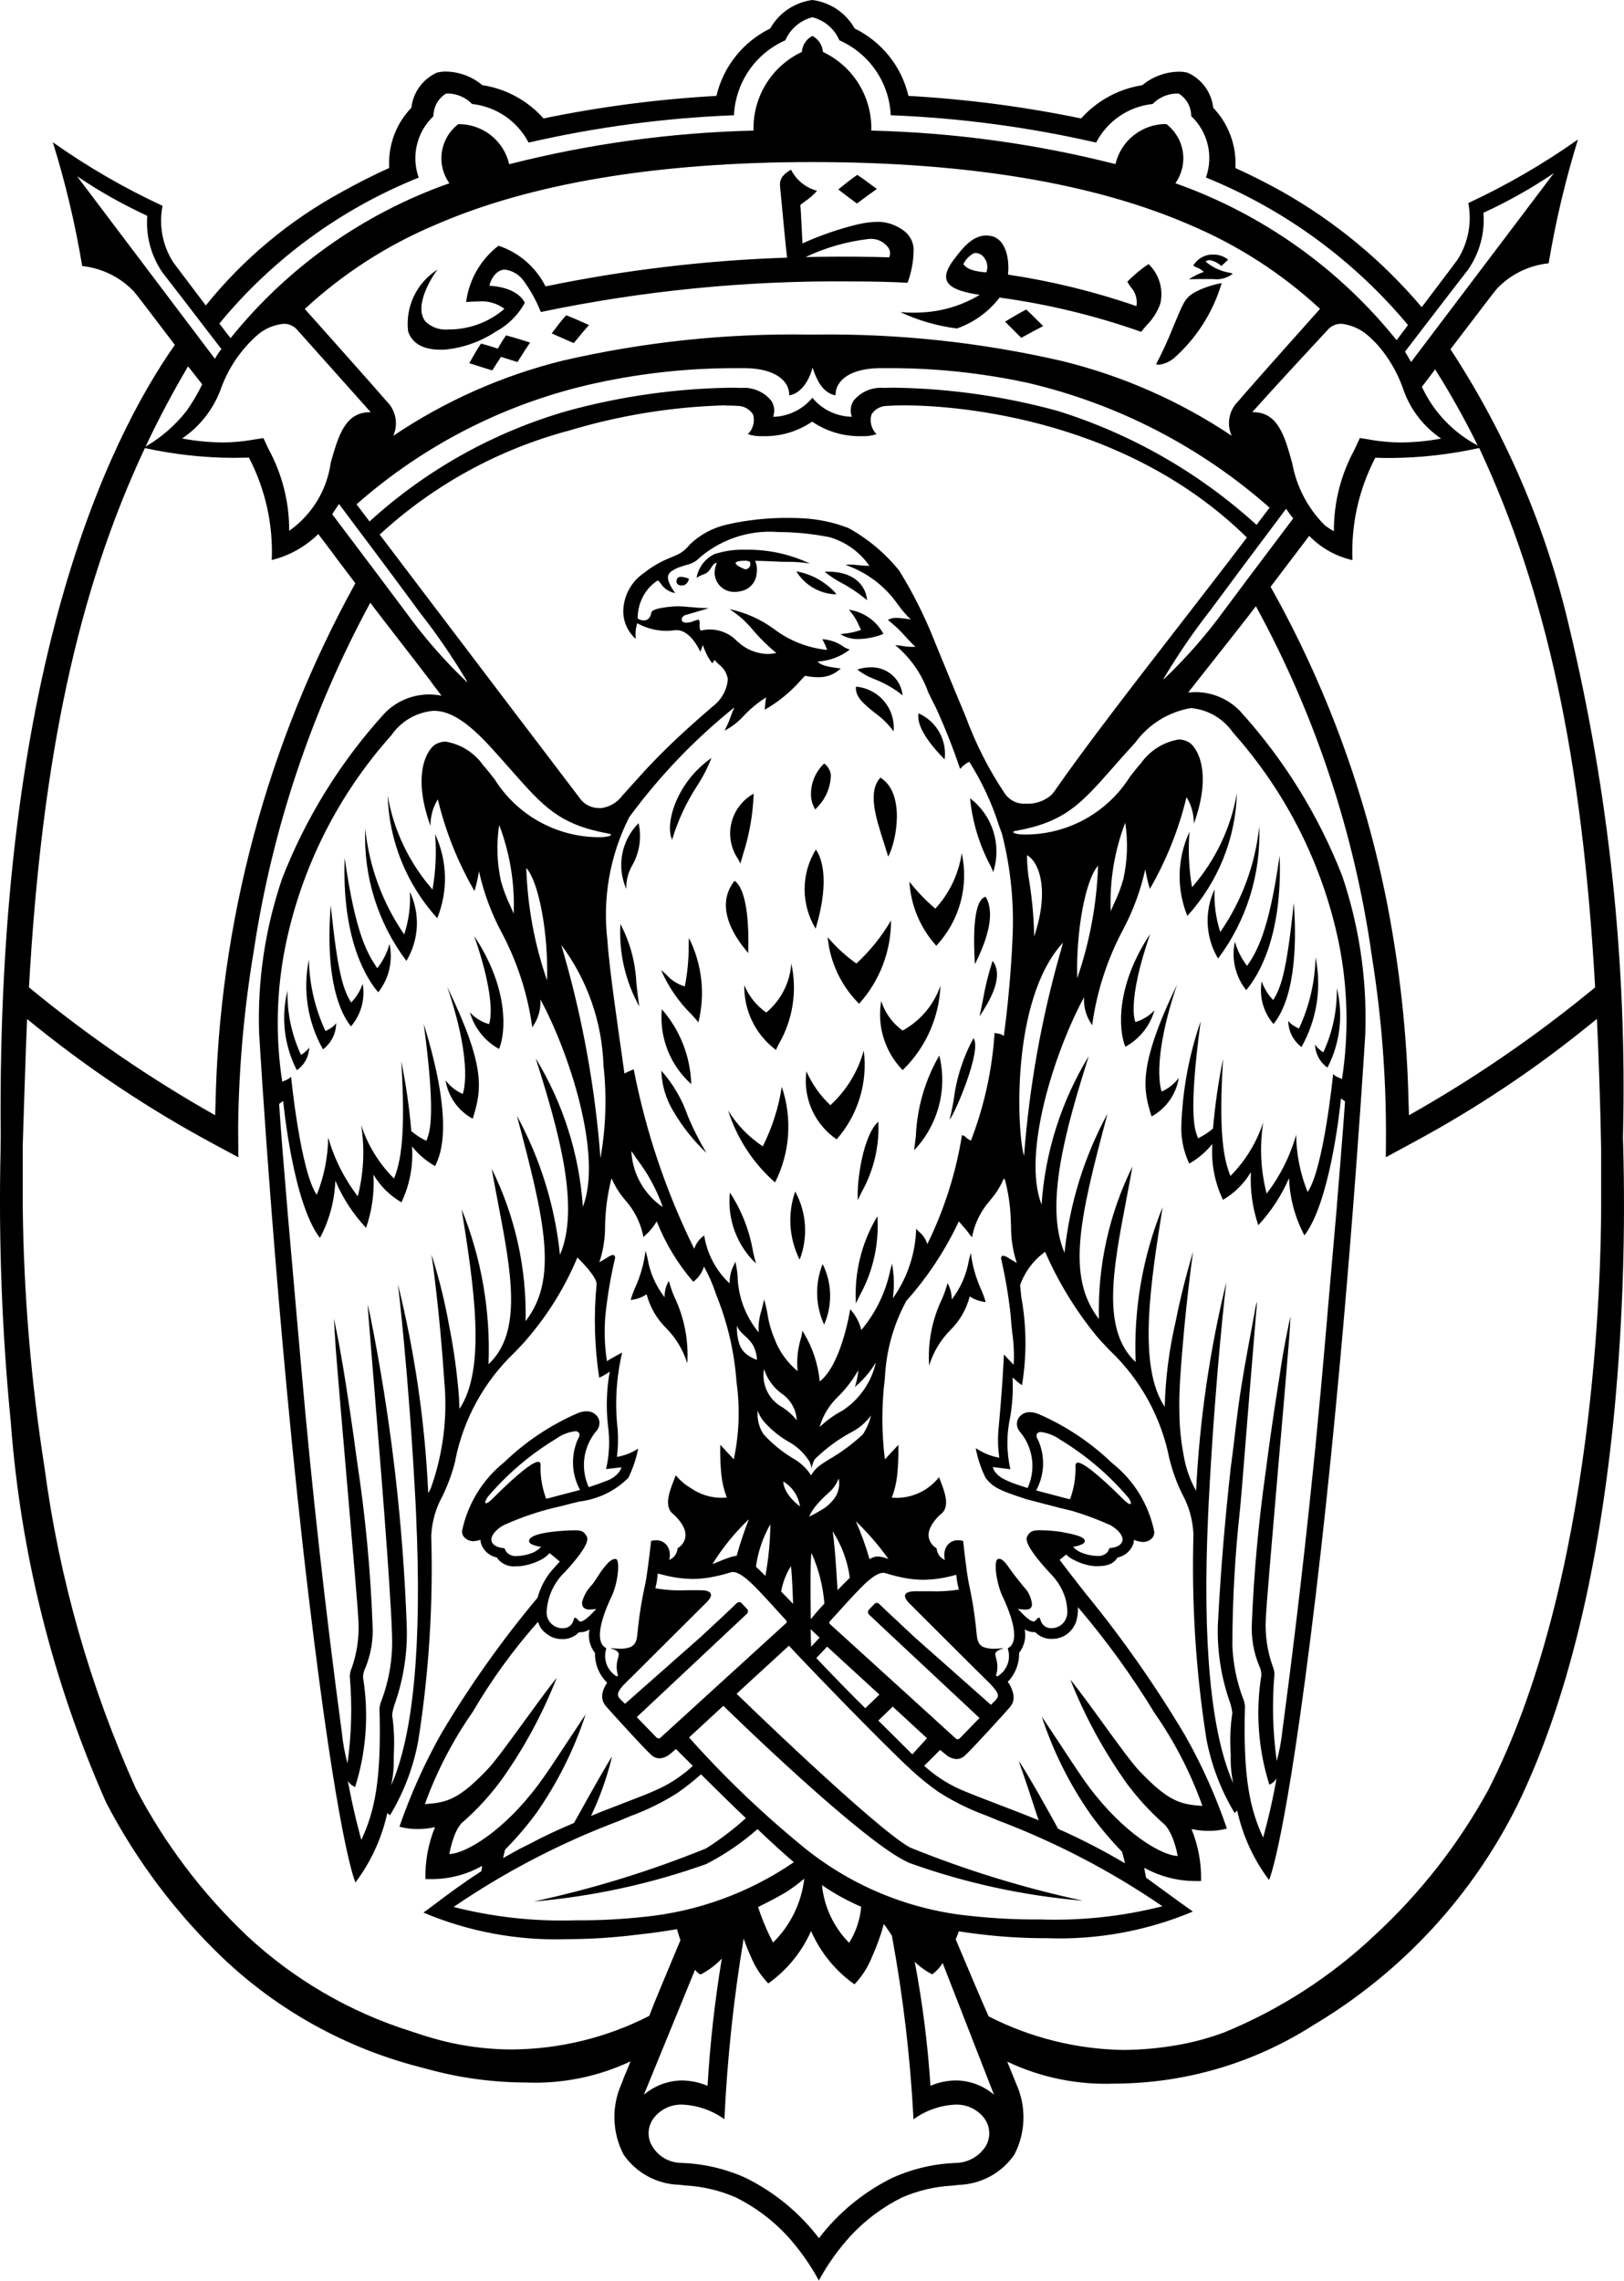 <svg width="47" height="66" viewBox="0 0 47 66" fill="none" xmlns="http://www.w3.org/2000/svg">
<path d="M23.701 65.996C23.445 65.525 23.134 65.086 22.772 64.689C22.351 64.237 21.851 63.864 21.297 63.589C20.84 63.389 20.351 63.272 19.852 63.244L19.651 63.222C19.334 63.212 19.024 63.129 18.746 62.977C18.468 62.827 18.229 62.612 18.049 62.352C17.882 62.033 17.791 61.681 17.782 61.321C17.773 60.962 17.847 60.605 17.997 60.278C18.02 60.208 18.071 60.073 18.114 59.981L18.248 59.651C17.303 60.096 16.265 60.306 15.221 60.263C14.26 60.26 13.303 60.13 12.376 59.876L12.194 59.827L12.115 59.807C9.999 59.256 8.057 58.181 6.471 56.68C5.098 55.372 3.95 53.848 3.075 52.168C1.531 48.684 0.597 44.963 0.313 41.164C0.058 38.57 -0.041 35.963 0.015 33.358C0.015 33.135 0.021 32.977 0.021 32.882C-0.11 19.385 3.122 12.744 5.06 9.98C4.349 9.043 3.906 8.463 3.871 8.431C3.477 8.018 2.948 7.759 2.379 7.699C2.178 6.487 1.894 5.289 1.529 4.116C2.529 4.824 3.592 5.44 4.704 5.956C4.593 6.519 4.703 7.102 5.011 7.586C5.038 7.625 5.338 8.023 5.956 8.839C7.038 7.495 8.376 6.378 9.894 5.553C10.357 5.295 10.805 5.068 11.265 4.86C11.245 4.541 11.292 4.221 11.402 3.921C11.512 3.621 11.684 3.347 11.906 3.117C11.93 2.899 12.011 2.691 12.139 2.514C12.268 2.336 12.441 2.195 12.641 2.103C12.727 2.081 12.816 2.07 12.905 2.071C13.291 2.077 13.663 2.216 13.958 2.464C14.643 2.568 15.271 2.909 15.73 3.427C17.38 3.087 19.052 2.869 20.734 2.775C20.833 2.355 21.023 1.963 21.292 1.626C21.561 1.288 21.902 1.015 22.29 0.825C22.415 0.603 22.59 0.412 22.802 0.269C23.013 0.126 23.256 0.034 23.509 0L23.514 0C23.768 0.034 24.011 0.126 24.223 0.269C24.434 0.412 24.61 0.603 24.735 0.825C25.123 1.015 25.464 1.288 25.733 1.625C26.003 1.962 26.193 2.355 26.291 2.775C27.971 2.869 29.641 3.087 31.289 3.428C31.749 2.913 32.375 2.572 33.059 2.465C33.357 2.218 33.73 2.08 34.118 2.075C34.205 2.074 34.292 2.084 34.377 2.106C34.577 2.197 34.75 2.338 34.879 2.516C35.007 2.694 35.088 2.901 35.112 3.119C35.333 3.35 35.504 3.624 35.614 3.924C35.724 4.224 35.772 4.543 35.753 4.862C36.21 5.069 36.659 5.296 37.123 5.555C38.651 6.421 40.013 7.55 41.146 8.889C41.768 8.069 42.155 7.556 42.187 7.506C42.493 7.022 42.603 6.439 42.494 5.876C43.605 5.359 44.667 4.743 45.667 4.037C45.305 5.211 45.021 6.408 44.819 7.62C44.249 7.678 43.719 7.938 43.325 8.352C43.291 8.383 42.826 8.993 41.978 10.106C43.583 12.557 44.745 15.271 45.409 18.122C46.569 22.957 47.094 27.922 46.97 32.892C46.97 32.938 46.97 33.007 46.975 33.097C47.046 35.645 46.965 38.195 46.731 40.734C46.285 45.428 45.343 49.294 43.92 52.225C42.607 54.872 40.556 57.086 38.013 58.6C36.3 59.699 34.308 60.287 32.271 60.295C31.194 60.339 30.123 60.121 29.15 59.659L29.283 59.986C29.314 60.06 29.357 60.167 29.389 60.247L29.406 60.291C29.555 60.615 29.628 60.97 29.619 61.327C29.61 61.685 29.52 62.035 29.355 62.352C29.174 62.614 28.934 62.829 28.655 62.98C28.375 63.132 28.064 63.216 27.745 63.226L27.546 63.248C27.047 63.275 26.557 63.392 26.099 63.593C25.546 63.868 25.046 64.241 24.625 64.693C24.262 65.089 23.949 65.528 23.694 66L23.701 65.996ZM19.762 60.903C19.594 60.895 19.425 60.929 19.274 61.003C19.122 61.077 18.992 61.188 18.895 61.326C18.827 61.428 18.785 61.546 18.774 61.668C18.763 61.79 18.783 61.913 18.833 62.025C18.861 62.083 18.894 62.138 18.932 62.19C19.02 62.309 19.135 62.407 19.266 62.476C19.398 62.545 19.543 62.583 19.692 62.589C20.338 62.607 20.975 62.752 21.566 63.016C22.404 63.427 23.135 64.026 23.701 64.767C24.267 64.027 24.999 63.427 25.837 63.016C26.428 62.752 27.065 62.606 27.713 62.589C27.86 62.579 28.003 62.538 28.133 62.47C28.263 62.401 28.377 62.305 28.468 62.19C28.509 62.14 28.543 62.084 28.569 62.025C28.618 61.913 28.638 61.79 28.627 61.668C28.616 61.545 28.574 61.428 28.506 61.326C28.409 61.188 28.279 61.077 28.127 61.003C27.976 60.929 27.808 60.895 27.639 60.903C27.206 60.925 26.788 61.072 26.438 61.328C26.346 59.546 26.137 57.773 25.813 56.018C25.799 55.995 25.784 55.972 25.767 55.944L25.73 55.889C25.684 55.825 25.639 55.758 25.59 55.689L25.581 55.675C25.489 56.005 25.372 56.329 25.231 56.642C25.115 56.931 24.945 57.196 24.729 57.422C24.177 57.031 23.743 56.498 23.473 55.88C23.204 56.487 22.776 57.01 22.235 57.396C22.017 57.17 21.845 56.905 21.728 56.615C21.65 56.446 21.582 56.273 21.522 56.096C21.233 57.827 21.047 59.572 20.965 61.325C20.613 61.072 20.195 60.925 19.762 60.903ZM27.664 60.203C28.069 60.206 28.46 60.353 28.767 60.617C28.76 60.598 27.857 58.282 27.281 56.805C27.203 56.933 27.1 57.045 26.979 57.133C26.793 57.038 26.622 56.915 26.473 56.769C26.698 57.955 26.85 59.153 26.928 60.358C27.161 60.258 27.411 60.206 27.665 60.203H27.664ZM20.115 57.001C19.521 58.451 18.643 60.594 18.634 60.618C18.942 60.354 19.334 60.208 19.74 60.204C19.994 60.207 20.244 60.26 20.477 60.359C20.55 59.126 20.688 57.896 20.89 56.677C20.714 56.862 20.509 57.017 20.282 57.135C20.239 57.131 20.18 57.084 20.115 57.001ZM27.749 55.889C27.727 55.951 27.695 56.033 27.659 56.12C27.921 56.744 28.488 58.083 28.612 58.349C29.814 58.964 31.14 59.296 32.49 59.321C33.011 59.319 33.53 59.273 34.043 59.185C34.515 59.105 34.977 58.981 35.425 58.815C37.041 58.152 38.52 57.197 39.788 55.999C41.099 54.789 42.205 53.376 43.063 51.814C46.184 45.743 46.338 36.683 46.338 34.928C46.338 34.039 46.338 33.503 46.338 33.298V33.224C46.321 32.113 46.258 30.303 46.216 29.484L46.038 29.628C44.453 30.92 42.749 32.06 40.949 33.032L40.107 33.489L40.111 32.884V32.873C40.116 31.136 39.98 29.402 39.705 27.686C39.207 24.131 38.069 20.695 36.347 17.543C36.124 17.84 35.426 18.724 34.386 20.04C34.46 20.032 34.535 20.028 34.609 20.028C34.848 20.029 35.083 20.079 35.303 20.173C35.522 20.267 35.72 20.403 35.886 20.575C37.157 21.973 38.16 23.591 38.846 25.35C39.332 26.791 39.559 28.305 39.515 29.824V29.819C39.516 29.842 39.516 29.864 39.515 29.887C39.425 31.35 38.934 39.007 38.076 46.179C37.216 53.366 36.731 54.396 36.727 54.403C36.281 53.81 35.967 53.127 35.808 52.403V52.392L35.73 52.466V52.462C35.331 51.798 35.054 51.069 34.912 50.308C34.604 48.338 34.48 46.344 34.541 44.352L34.536 44.362C34.517 43.97 34.408 43.588 34.219 43.243C34.058 42.918 33.934 42.576 33.847 42.224C33.846 42.22 33.845 42.216 33.843 42.212C33.608 41.014 33.005 39.918 32.118 39.077C31.976 38.928 31.842 38.791 31.727 38.651C31.125 37.913 30.626 37.096 30.246 36.223L30.228 36.236C30.215 36.245 30.203 36.255 30.19 36.266C29.884 36.503 29.652 36.822 29.522 37.187C29.533 37.303 29.544 37.416 29.556 37.526C29.711 38.371 29.718 39.236 29.577 40.084C29.512 40.042 29.452 39.995 29.397 39.941C29.362 39.91 29.329 39.88 29.303 39.861C29.324 40.248 29.301 40.636 29.234 41.017C29.127 41.512 29.129 42.024 29.241 42.517L28.729 42.452C28.744 42.495 28.763 42.536 28.785 42.576C28.853 42.669 28.942 42.746 29.045 42.798C29.068 42.811 29.157 42.852 29.204 42.872L29.214 42.877C29.262 42.898 29.392 42.951 29.74 43.06C29.861 42.796 29.905 42.502 29.865 42.213C29.826 41.925 29.705 41.653 29.517 41.431C29.473 41.382 29.444 41.321 29.434 41.256C29.424 41.191 29.433 41.125 29.461 41.065C29.493 41.002 29.543 40.95 29.605 40.914C29.667 40.879 29.737 40.862 29.808 40.865C29.9 40.867 29.99 40.888 30.073 40.926C30.854 41.267 31.567 41.744 32.181 42.334C32.813 42.831 33.247 43.537 33.406 44.324C33.408 44.359 33.403 44.394 33.392 44.427C33.38 44.46 33.361 44.491 33.337 44.516C33.269 44.583 33.179 44.62 33.084 44.622C32.992 44.617 32.902 44.596 32.818 44.559C32.817 44.599 32.811 44.638 32.8 44.676C32.764 44.776 32.703 44.865 32.622 44.935C32.541 45.005 32.444 45.052 32.339 45.072L32.317 45.109C32.209 45.257 32.042 45.322 31.74 45.322H31.695C31.478 45.305 31.267 45.242 31.075 45.138H31.07C30.991 45.099 30.919 45.047 30.857 44.984C30.795 45.033 30.731 45.085 30.667 45.138C30.874 45.417 31.123 45.731 31.41 46.101C32.473 47.398 33.437 48.772 34.294 50.213C34.783 51.074 35.189 51.979 35.508 52.916H35.503C35.331 52.961 35.154 52.983 34.977 52.981C34.811 52.981 34.646 52.964 34.484 52.928C34.678 53.406 34.772 53.918 34.76 54.433C34.714 54.433 34.667 54.433 34.622 54.433C34.094 54.437 33.575 54.304 33.114 54.048C33.132 54.14 33.147 54.228 33.166 54.334L33.706 54.727C34.041 54.971 34.354 55.2 34.523 55.316C33.188 55.877 31.746 56.14 30.298 56.087C29.607 56.089 28.916 56.045 28.231 55.956H28.223C28.064 55.936 27.919 55.914 27.792 55.895L27.749 55.889ZM0.784 29.488C0.744 30.313 0.659 33.126 0.658 33.154C0.657 33.183 0.658 33.4 0.658 33.792V33.799C0.658 34.074 0.658 34.434 0.658 34.875C0.683 37.419 0.894 39.958 1.289 42.472C1.714 45.68 2.605 48.81 3.934 51.762C4.759 53.34 5.838 54.771 7.129 56C8.487 57.271 10.114 58.222 11.891 58.78L11.945 58.798C12.053 58.833 12.217 58.888 12.304 58.914C13.117 59.173 13.966 59.305 14.82 59.307C16.201 59.297 17.561 58.964 18.79 58.335L18.813 58.276C18.905 58.024 19.276 57.139 19.547 56.492L19.692 56.147C19.656 56.04 19.623 55.932 19.593 55.826C19.2 55.892 18.854 55.941 18.536 55.974L18.451 55.984C17.772 56.07 17.087 56.114 16.402 56.115C14.98 56.162 13.565 55.899 12.255 55.346C12.347 55.281 12.466 55.191 12.604 55.088C12.931 54.841 13.38 54.502 13.93 54.149C13.937 54.097 13.947 54.044 13.956 53.993C13.497 54.252 12.978 54.384 12.451 54.377C12.404 54.377 12.358 54.377 12.313 54.377C12.3 53.862 12.394 53.35 12.59 52.873C12.427 52.91 12.26 52.928 12.092 52.928C11.914 52.93 11.736 52.908 11.563 52.861V52.852C11.885 51.92 12.29 51.018 12.775 50.158C13.596 48.778 14.527 47.465 15.558 46.233C15.645 45.906 15.813 45.606 16.045 45.36L16.049 45.356C16.073 45.331 16.182 45.211 16.201 45.188C16.098 45.099 15.997 45.017 15.904 44.944C15.834 45.023 15.75 45.089 15.655 45.136C15.46 45.239 15.248 45.302 15.029 45.323H14.95C14.848 45.337 14.745 45.324 14.649 45.287C14.553 45.249 14.469 45.188 14.404 45.109L14.384 45.072C14.28 45.051 14.182 45.004 14.101 44.935C14.021 44.865 13.959 44.776 13.924 44.676C13.911 44.637 13.905 44.596 13.903 44.556C13.837 44.581 13.767 44.596 13.695 44.599C13.6 44.597 13.51 44.559 13.442 44.492C13.418 44.467 13.399 44.437 13.387 44.404C13.375 44.372 13.37 44.337 13.372 44.302C13.536 43.516 13.97 42.811 14.598 42.309C15.211 41.718 15.924 41.242 16.704 40.901C16.788 40.862 16.878 40.842 16.97 40.84C17.041 40.836 17.112 40.853 17.174 40.889C17.236 40.924 17.286 40.977 17.319 41.04C17.346 41.1 17.355 41.166 17.345 41.231C17.335 41.296 17.306 41.357 17.262 41.406C17.074 41.629 16.953 41.9 16.913 42.189C16.874 42.477 16.918 42.771 17.039 43.036C17.298 42.951 17.424 42.902 17.485 42.878L17.513 42.868L17.546 42.855C17.702 42.804 17.839 42.705 17.936 42.572C17.956 42.537 17.973 42.499 17.986 42.461L17.54 42.512C17.636 42.099 17.654 41.672 17.595 41.253C17.537 40.732 17.554 40.206 17.646 39.691C17.551 39.761 17.449 39.82 17.341 39.867C17.204 38.968 17.179 38.055 17.267 37.15C17.256 37.001 17.063 36.74 16.71 36.389C16.359 37.228 15.88 38.009 15.29 38.703C15.176 38.845 15.04 38.985 14.897 39.133C14.012 39.974 13.411 41.067 13.175 42.263C13.176 42.265 13.176 42.268 13.175 42.271C13.175 42.273 13.175 42.275 13.175 42.277C13.088 42.629 12.963 42.971 12.804 43.297C12.614 43.64 12.504 44.022 12.483 44.414L12.479 44.407C12.54 46.399 12.416 48.392 12.107 50.36C11.969 51.127 11.69 51.863 11.286 52.531L11.207 52.462V52.474C11.047 53.198 10.733 53.88 10.287 54.474C10.235 54.355 9.762 53.126 8.939 46.25C7.991 38.333 7.504 29.972 7.499 29.889C7.449 28.371 7.675 26.857 8.167 25.419C8.852 23.66 9.856 22.041 11.128 20.643C11.294 20.472 11.492 20.335 11.711 20.241C11.931 20.147 12.167 20.098 12.406 20.096C12.531 20.096 12.655 20.108 12.778 20.132L12.735 20.075C12.586 19.883 12.451 19.7 12.45 19.694C12.169 19.324 11.861 18.927 11.564 18.544C11.279 18.174 10.984 17.797 10.716 17.443C9.02 20.572 7.881 23.971 7.349 27.488C7.065 29.178 6.912 30.887 6.892 32.6V32.605L6.898 33.489L6.211 33.119C4.288 32.088 2.471 30.872 0.784 29.488ZM23.788 54.551C23.852 55.18 24.129 55.769 24.574 56.22C24.772 55.905 24.892 55.548 24.923 55.177C24.525 55.006 24.145 54.796 23.788 54.551ZM23.277 54.364C23.109 54.506 22.931 54.637 22.747 54.757C22.388 54.965 22.087 55.113 21.94 55.183C22.054 55.538 22.199 55.883 22.373 56.213C22.877 55.716 23.196 55.063 23.277 54.361V54.364ZM20.288 51.345C20.071 51.537 19.844 51.717 19.607 51.883C19.182 52.153 18.728 52.377 18.255 52.55C18.126 52.603 18.005 52.653 17.89 52.703C16.209 53.337 14.611 54.17 13.128 55.183C14.282 55.478 15.473 55.608 16.663 55.569C17.322 55.574 17.981 55.541 18.636 55.47C20.193 55.316 21.685 54.772 22.974 53.888C22.643 53.606 22.238 53.229 21.922 52.931C21.47 53.329 20.971 53.669 20.436 53.943C18.826 54.516 17.148 54.88 15.445 55.026C17.149 54.659 18.817 54.146 20.432 53.49C20.841 53.231 21.227 52.938 21.587 52.613C21.215 52.261 20.86 51.911 20.546 51.601L20.288 51.345ZM20.935 49.362L19.943 50.277L20.017 50.362C21.037 51.5 22.147 52.554 23.335 53.516C24.712 54.611 26.38 55.283 28.133 55.447C28.786 55.517 29.442 55.549 30.098 55.544C31.292 55.585 32.485 55.457 33.642 55.163C32.161 54.148 30.564 53.315 28.884 52.679C28.77 52.63 28.651 52.581 28.524 52.531C28.048 52.356 27.592 52.13 27.164 51.857C26.89 51.664 26.629 51.454 26.382 51.227C25.519 50.436 23.24 48.068 22.832 47.623L21.317 49.014C21.355 49.05 25.341 52.924 26.34 53.464C27.954 54.118 29.623 54.632 31.327 54.999H31.309C29.611 54.854 27.939 54.49 26.336 53.916C25.056 53.4 20.975 49.401 20.933 49.361L20.935 49.362ZM30.618 52.922H30.624L30.638 52.928L30.651 52.935C31.305 53.226 31.942 53.555 32.558 53.92C32.513 53.721 32.472 53.587 32.472 53.585C32.151 53.254 31.853 52.902 31.581 52.53C30.965 51.654 30.482 50.69 30.149 49.672C30.406 50.058 30.603 50.357 30.763 50.599L30.766 50.605C31.115 51.133 31.287 51.398 31.509 51.699C32.53 53.067 33.63 53.699 34.084 53.707C33.936 52.944 33.664 52.762 33.661 52.76C33.271 52.412 32.917 52.024 32.607 51.603L32.662 51.677L32.619 51.622L32.566 51.548L32.476 51.424L32.496 51.449L32.544 51.514C31.908 50.608 31.381 49.63 30.976 48.601C31.258 48.952 31.61 49.437 31.95 49.907C32.374 50.49 32.774 51.042 32.99 51.264C33.808 52.118 34.154 52.219 34.798 52.258C34.46 51.308 33.997 50.407 33.42 49.58C32.762 48.498 32.019 47.471 31.197 46.508C31.203 46.659 31.183 46.809 31.136 46.953C31.124 46.984 31.109 47.015 31.091 47.044C31.028 47.162 30.933 47.26 30.818 47.328C30.702 47.395 30.57 47.429 30.436 47.425H30.378C30.219 47.414 30.07 47.344 29.959 47.23C29.944 47.23 29.93 47.23 29.915 47.23C29.823 47.228 29.733 47.2 29.655 47.15C29.679 47.268 29.677 47.39 29.649 47.507C29.621 47.624 29.569 47.734 29.494 47.829C29.497 47.984 29.47 48.138 29.413 48.282C29.357 48.426 29.273 48.558 29.165 48.669L29.21 48.731C29.415 49.096 29.328 49.278 29.23 49.398C29.131 49.518 28.138 50.611 27.921 50.806C27.856 50.867 27.771 50.902 27.682 50.903C27.567 50.896 27.458 50.85 27.372 50.773L27.208 50.638L27.106 50.741C27.013 50.835 26.871 50.977 26.748 51.098L26.788 51.135L26.803 51.148C27.135 51.44 27.514 51.673 27.924 51.837C28.095 51.911 28.419 52.035 28.795 52.179C29.212 52.34 29.686 52.52 30.058 52.674C29.854 52.041 29.666 51.48 29.484 50.962C29.713 51.271 30.413 52.538 30.622 52.919L30.618 52.922ZM16.944 49.623C16.611 50.638 16.13 51.599 15.516 52.475C15.243 52.845 14.944 53.195 14.62 53.522C14.62 53.522 14.591 53.616 14.559 53.767L14.448 53.829L14.558 53.769L15.047 53.498C15.158 53.442 15.252 53.395 15.344 53.35C15.694 53.161 16.096 52.971 16.612 52.752C17.224 51.649 17.586 51.02 17.715 50.826C17.708 50.851 17.7 50.882 17.691 50.919C17.55 51.48 17.353 52.026 17.105 52.549L17.431 52.416C17.641 52.335 17.843 52.258 18.026 52.186C18.451 52.023 18.787 51.895 18.984 51.801C19.265 51.679 19.53 51.522 19.773 51.334L19.858 51.271C19.886 51.25 19.932 51.207 19.995 51.151L20.05 51.1C20.045 51.095 19.824 50.873 19.679 50.73L19.562 50.613L19.397 50.753C19.311 50.829 19.202 50.875 19.087 50.882C18.998 50.881 18.913 50.847 18.849 50.785C18.632 50.591 17.637 49.49 17.54 49.378C17.444 49.265 17.334 49.059 17.56 48.711L17.564 48.706L17.573 48.694C17.458 48.583 17.367 48.449 17.306 48.301C17.246 48.153 17.216 47.993 17.22 47.834C17.145 47.739 17.092 47.629 17.064 47.512C17.037 47.395 17.035 47.273 17.059 47.155C16.981 47.205 16.89 47.232 16.798 47.234C16.783 47.235 16.769 47.235 16.754 47.234C16.645 47.349 16.496 47.419 16.338 47.43C16.305 47.43 16.289 47.43 16.278 47.43C16.117 47.436 15.959 47.386 15.832 47.288L15.795 47.258C15.699 47.188 15.627 47.09 15.588 46.978C15.583 46.967 15.578 46.955 15.573 46.944L15.569 46.934C14.856 47.739 14.223 48.611 13.681 49.539C13.104 50.364 12.639 51.261 12.296 52.206C12.939 52.167 13.282 52.066 14.1 51.211C14.316 50.989 14.725 50.425 15.159 49.828C15.492 49.369 15.838 48.894 16.113 48.549C15.705 49.592 15.17 50.58 14.522 51.494C14.193 51.945 13.814 52.359 13.394 52.727C13.394 52.727 13.151 52.884 13.004 53.652C13.459 53.642 14.56 53.013 15.581 51.642C15.812 51.33 15.986 51.065 16.369 50.484C16.523 50.253 16.706 49.973 16.939 49.623H16.944ZM10.065 51.521C10.236 52.472 10.455 53.235 10.458 53.242C10.836 52.427 11.044 51.538 10.982 49.431C10.993 49.347 11.016 49.265 11.05 49.187C11.229 48.703 11.329 48.194 11.347 47.679C11.366 47.316 11.285 46.074 11.212 45.031C11.104 43.495 10.976 41.935 10.853 40.427C10.792 39.68 10.729 38.908 10.669 38.15L10.661 38.043C10.651 37.917 10.639 37.762 10.639 37.747L10.651 37.798C10.671 37.882 10.692 37.972 10.713 38.065C11.31 41.032 11.664 44.042 11.772 47.067C11.796 47.816 11.682 48.562 11.438 49.271C11.393 49.386 11.363 49.507 11.349 49.63C11.401 49.989 11.418 50.353 11.399 50.715L11.395 50.859C11.403 51.13 11.378 51.402 11.32 51.667C11.969 50.199 12.212 47.583 12.044 43.887V43.879C12.039 43.75 12.034 43.618 12.026 43.484C11.826 39.7 11.52 37.19 11.517 37.166C12.007 39.146 12.301 41.169 12.393 43.206C12.419 43.163 12.445 43.116 12.468 43.067C12.825 42.069 12.958 41.005 12.857 39.95C12.723 37.904 12.492 36.308 12.486 36.297C12.491 36.312 12.531 36.445 12.538 36.461C12.725 37.069 12.876 37.688 12.989 38.313C13.132 39.025 13.232 39.745 13.286 40.469V40.513C13.29 40.603 13.296 40.687 13.296 40.771C14.091 39.593 13.702 37.147 13.36 34.992C13.935 36.416 14.2 37.945 14.138 39.478C15.129 38.552 14.797 36.818 14.414 34.81C14.353 34.49 14.289 34.158 14.23 33.821C14.908 35.191 15.245 36.704 15.211 38.231C16.157 37.003 15.775 35.348 14.959 32.287C15.638 33.533 16.062 34.902 16.206 36.314C16.791 34.943 16.18 32.751 15.503 30.624C16.297 31.927 16.765 33.401 16.869 34.922C17.446 33.435 16.477 30.463 15.639 28.92C15.657 29.188 15.585 29.454 15.437 29.678L15.405 29.73C15.272 28.763 14.969 27.828 14.508 26.966C14.214 26.414 13.997 25.824 13.862 25.213C13.832 25.406 13.789 25.597 13.732 25.784C13.251 24.955 12.894 24.061 12.671 23.13C12.529 23.361 12.455 23.628 12.458 23.9C11.902 22.362 12.388 21.664 12.602 21.541C12.692 21.488 12.795 21.46 12.899 21.461C13.117 21.498 13.325 21.577 13.511 21.695C13.698 21.813 13.859 21.967 13.985 22.147C14.091 22.264 14.198 22.402 14.312 22.547C14.63 23.056 15.072 23.478 15.597 23.771C16.122 24.065 16.712 24.222 17.314 24.227H17.349C17.554 24.227 17.678 24.192 17.681 24.158C17.681 24.142 17.656 24.129 17.607 24.12H17.6C16.184 23.861 15.723 23.339 14.806 22.298C14.615 22.081 14.398 21.835 14.151 21.567C13.334 20.682 12.864 20.569 12.544 20.569C12.3 20.59 12.065 20.664 11.854 20.787C11.643 20.91 11.463 21.078 11.325 21.278C9.784 23.002 8.728 25.101 8.263 27.363C7.999 28.66 7.967 29.992 8.168 31.3C8.407 31.215 8.424 31.152 8.424 31.152C8.424 31.177 8.699 33.904 9.167 34.575C9.379 34.046 9.491 33.483 9.498 32.914C9.673 33.531 9.963 34.109 10.354 34.618C10.528 33.944 10.561 33.241 10.451 32.553C10.641 33.138 10.967 33.669 11.403 34.104C11.592 33.636 11.748 32.9 11.613 30.712C11.75 31.38 11.847 32.054 11.904 32.733C12.036 32.845 12.184 32.94 12.341 33.013C12.347 32.997 12.353 32.98 12.359 32.962C12.443 32.732 12.615 32.255 12.263 29.628C13.155 32.513 12.747 33.406 12.613 33.698C12.604 33.716 12.598 33.731 12.593 33.744C12.335 33.599 12.108 33.405 11.924 33.175C11.963 33.724 11.861 34.275 11.627 34.773L11.618 34.792C11.284 34.599 11.005 34.323 10.808 33.99C10.839 34.513 10.766 35.036 10.594 35.53C10.594 35.53 10.59 35.53 10.585 35.522C10.215 35.124 9.917 34.666 9.705 34.166C9.684 34.745 9.532 35.312 9.259 35.823C8.473 34.803 8.198 31.888 8.196 31.859L8.13 31.907L8.079 31.945C8.121 32.632 8.206 33.673 8.32 35.025V35.036C8.411 36.094 8.514 37.249 8.612 38.37C8.65 38.797 8.687 39.216 8.723 39.622C9.02 43.03 9.415 46.574 9.894 50.143C9.925 50.443 9.979 50.74 10.056 51.032C10.174 50.196 10.196 49.349 10.123 48.508C10.126 48.425 10.146 48.344 10.179 48.269C10.329 47.844 10.396 47.394 10.375 46.944C10.371 46.7 10.212 44.86 10.044 42.912C9.917 41.438 9.786 39.915 9.715 39.002C9.696 38.712 9.663 38.172 9.665 38.163C9.671 38.191 9.678 38.222 9.685 38.254C9.691 38.286 9.703 38.34 9.712 38.386C9.868 39.142 9.989 39.898 10.123 40.799C10.197 41.279 10.267 41.788 10.337 42.312C10.576 43.874 10.724 45.449 10.783 47.028C10.806 47.449 10.735 47.869 10.576 48.26C10.53 48.347 10.507 48.445 10.507 48.544C10.679 49.603 10.601 50.688 10.277 51.712C10.185 51.674 10.109 51.607 10.06 51.521H10.065ZM36.373 37.674C36.375 37.758 36.371 37.842 36.359 37.925C36.354 37.987 36.349 38.046 36.346 38.083C36.331 38.274 36.311 38.52 36.286 38.809V38.817C36.212 39.701 36.103 41.04 35.996 42.384C35.971 42.734 35.931 43.184 35.889 43.659C35.743 44.971 35.668 46.29 35.666 47.611C35.684 48.126 35.785 48.634 35.963 49.118C35.997 49.196 36.02 49.279 36.031 49.364C35.969 51.468 36.18 52.355 36.556 53.175C36.556 53.175 36.779 52.409 36.947 51.451V51.458C36.899 51.541 36.825 51.606 36.736 51.644C36.413 50.62 36.334 49.535 36.505 48.476C36.505 48.377 36.482 48.28 36.436 48.192C36.277 47.802 36.207 47.381 36.23 46.961C36.291 45.478 36.428 44 36.638 42.531L36.675 42.245C36.742 41.739 36.815 41.229 36.89 40.73C36.909 40.609 36.928 40.488 36.946 40.367V40.362C36.974 40.178 37.004 39.988 37.035 39.801C37.095 39.357 37.183 38.874 37.298 38.319C37.307 38.282 37.315 38.245 37.322 38.21C37.33 38.174 37.338 38.131 37.347 38.096V38.105C37.342 38.222 37.327 38.538 37.293 38.934C37.227 39.76 37.111 41.114 36.996 42.423C36.819 44.485 36.636 46.614 36.632 46.874C36.611 47.325 36.677 47.775 36.827 48.201C36.861 48.277 36.88 48.358 36.884 48.441C36.811 49.281 36.834 50.126 36.95 50.96C37.029 50.669 37.084 50.371 37.115 50.071C37.115 50.05 37.419 47.867 37.764 44.764L37.801 44.425C37.84 44.062 37.882 43.69 37.919 43.324C37.957 42.972 37.994 42.611 38.031 42.245L38.063 41.934C38.089 41.657 38.115 41.379 38.142 41.102V41.094C38.169 40.819 38.196 40.544 38.221 40.269C38.242 40.028 38.264 39.789 38.286 39.546C38.329 39.051 38.374 38.536 38.42 38.013V37.999C38.51 36.98 38.602 35.924 38.685 34.961L38.692 34.878V34.859C38.853 32.906 38.908 32.156 38.926 31.87L38.808 31.787V31.798C38.757 32.294 38.467 34.813 37.752 35.75C37.479 35.238 37.326 34.671 37.306 34.092C37.089 34.594 36.787 35.055 36.415 35.456C36.415 35.456 36.415 35.456 36.415 35.452C36.248 34.958 36.176 34.438 36.202 33.918C36.006 34.25 35.727 34.526 35.394 34.72L35.384 34.699C35.15 34.201 35.048 33.651 35.087 33.103C34.902 33.333 34.675 33.526 34.418 33.672C34.413 33.659 34.405 33.644 34.397 33.626C34.248 33.293 34.176 32.93 34.189 32.566C34.224 31.54 34.413 30.525 34.748 29.555C34.396 32.188 34.57 32.667 34.654 32.889C34.66 32.907 34.666 32.923 34.671 32.94C34.828 32.866 34.974 32.771 35.105 32.657C35.164 31.979 35.261 31.305 35.397 30.638C35.261 32.817 35.419 33.557 35.61 34.03C36.044 33.593 36.369 33.06 36.56 32.474C36.45 33.162 36.483 33.865 36.658 34.54C37.048 34.031 37.338 33.453 37.512 32.836C37.518 33.404 37.631 33.967 37.844 34.494C38.307 33.824 38.58 31.101 38.583 31.074C38.583 31.074 38.6 31.138 38.839 31.222C39.04 29.915 39.009 28.582 38.747 27.286C38.28 25.024 37.223 22.924 35.684 21.199C35.546 20.998 35.365 20.831 35.154 20.708C34.943 20.585 34.707 20.511 34.464 20.49C33.819 20.601 33.242 20.959 32.857 21.487C32.609 21.756 32.393 22.002 32.203 22.219C31.285 23.26 30.825 23.783 29.409 24.042H29.396H29.389C29.346 24.051 29.322 24.064 29.325 24.08C29.325 24.113 29.448 24.149 29.663 24.149H29.694C30.295 24.146 30.886 23.991 31.411 23.7C31.936 23.408 32.379 22.989 32.698 22.482C32.811 22.333 32.917 22.201 33.022 22.084C33.149 21.904 33.311 21.751 33.497 21.634C33.684 21.516 33.892 21.436 34.11 21.399C34.214 21.398 34.317 21.426 34.407 21.479C34.622 21.604 35.108 22.303 34.551 23.837C34.554 23.566 34.48 23.299 34.339 23.067C34.115 23.998 33.757 24.892 33.278 25.722C33.221 25.536 33.176 25.345 33.146 25.153C33.011 25.764 32.794 26.354 32.5 26.906C32.041 27.767 31.739 28.703 31.608 29.669L31.576 29.616C31.429 29.392 31.357 29.126 31.373 28.858C30.537 30.398 29.566 33.369 30.144 34.859C30.246 33.338 30.715 31.864 31.51 30.562C30.835 32.692 30.222 34.885 30.808 36.252C30.953 34.842 31.376 33.474 32.053 32.227C31.235 35.288 30.855 36.942 31.803 38.17C31.763 36.642 32.097 35.126 32.775 33.755C32.715 34.091 32.652 34.421 32.591 34.744C32.208 36.754 31.877 38.489 32.867 39.416C32.804 37.882 33.071 36.352 33.648 34.929C33.305 37.085 32.914 39.529 33.708 40.708C33.73 39.88 33.835 39.056 34.023 38.249C34.221 37.226 34.525 36.233 34.528 36.223C34.528 36.231 34.287 37.896 34.156 39.886C34.133 40.257 34.124 40.589 34.133 40.898C34.138 41.311 34.18 41.723 34.259 42.128C34.318 42.484 34.439 42.826 34.616 43.141C34.715 41.104 35.008 39.082 35.491 37.101C35.491 37.115 35.185 39.6 34.984 43.418C34.977 43.542 34.972 43.67 34.965 43.822C34.796 47.516 35.039 50.132 35.689 51.602C35.635 51.336 35.611 51.065 35.618 50.794L35.614 50.681C35.593 50.31 35.61 49.937 35.664 49.569C35.651 49.444 35.621 49.322 35.576 49.205C35.334 48.498 35.222 47.754 35.246 47.007C35.287 46.221 35.342 45.407 35.411 44.586C35.472 43.872 35.542 43.164 35.617 42.484C35.661 42.17 35.698 41.857 35.733 41.554C35.769 41.251 35.803 40.962 35.846 40.653C35.945 39.936 36.08 39.209 36.212 38.505C36.243 38.337 36.274 38.169 36.305 38.002C36.362 37.674 36.371 37.674 36.373 37.674ZM25.837 49.386C25.837 49.386 25.68 49.538 25.419 49.789C25.642 50.012 25.88 50.244 26.107 50.471L26.114 50.479L26.404 50.767C26.572 50.584 26.711 50.43 26.823 50.306L26.828 50.301L25.837 49.386ZM25.557 45.514C25.318 45.514 24.963 45.89 24.728 46.139C24.598 46.275 24.447 46.444 24.313 46.592C24.179 46.74 24.083 46.847 24.016 46.919C24.01 46.924 24.006 46.93 24.003 46.937C24 46.944 23.999 46.951 23.999 46.959C24 46.966 24.002 46.974 24.006 46.98C24.01 46.987 24.015 46.993 24.021 46.998C24.173 47.134 25.275 48.139 26.25 49.024L26.267 49.039L26.291 49.061C26.975 49.684 27.566 50.222 27.647 50.296C27.664 50.316 27.688 50.328 27.714 50.331C27.746 50.327 27.775 50.309 27.795 50.284C27.865 50.213 27.952 50.123 28.044 50.028C28.135 49.933 28.244 49.819 28.348 49.715L25.787 47.32L25.164 46.735C25.144 46.719 25.13 46.697 25.124 46.673C25.119 46.648 25.121 46.623 25.132 46.6C25.145 46.584 25.197 46.526 25.244 46.48C25.277 46.446 25.304 46.417 25.314 46.406C25.321 46.398 25.33 46.393 25.34 46.389C25.35 46.385 25.36 46.384 25.37 46.384C25.387 46.384 25.404 46.388 25.419 46.395C25.433 46.402 25.447 46.412 25.457 46.425C25.499 46.475 26.47 47.376 26.481 47.388L27.832 48.584L28.678 49.334C28.749 49.26 28.773 49.24 28.787 49.227C28.798 49.218 28.808 49.208 28.816 49.197C28.941 49.06 28.914 48.97 28.483 48.554C28.36 48.437 26.312 46.392 26.292 46.371C26.206 46.274 26.175 46.197 26.199 46.142C26.224 46.087 26.323 46.049 26.48 46.047H26.905C27.188 46.058 27.471 46.042 27.75 46C27.727 45.909 27.71 45.828 27.698 45.758C27.692 45.713 27.687 45.666 27.681 45.617L27.676 45.576H27.667C27.664 45.577 27.66 45.577 27.657 45.576L27.583 45.594C27.302 45.671 27.013 45.711 26.722 45.715C26.55 45.714 26.378 45.699 26.209 45.669C26.033 45.636 25.859 45.594 25.689 45.542L25.614 45.52C25.596 45.516 25.576 45.514 25.557 45.514ZM21.396 46.362C21.406 46.361 21.416 46.363 21.426 46.366C21.436 46.37 21.445 46.375 21.452 46.382L21.517 46.45C21.563 46.498 21.62 46.557 21.635 46.575C21.646 46.597 21.649 46.623 21.644 46.647C21.638 46.672 21.625 46.694 21.605 46.709C21.556 46.756 18.458 49.661 18.428 49.69C18.532 49.796 18.641 49.908 18.74 50.011C18.84 50.114 18.914 50.19 18.98 50.258C18.99 50.271 19.002 50.282 19.016 50.29C19.03 50.298 19.045 50.304 19.061 50.306C19.088 50.303 19.112 50.291 19.13 50.271L20.586 48.943C21.482 48.128 22.596 47.11 22.747 46.973C22.754 46.968 22.76 46.962 22.764 46.955C22.768 46.948 22.771 46.941 22.772 46.932C22.772 46.926 22.771 46.919 22.768 46.912C22.765 46.906 22.761 46.9 22.756 46.895C22.686 46.821 22.576 46.701 22.449 46.56C22.321 46.419 22.168 46.249 22.041 46.115C21.806 45.866 21.451 45.491 21.211 45.491C21.192 45.49 21.172 45.493 21.154 45.498L21.121 45.508C20.936 45.566 20.748 45.611 20.558 45.645C20.388 45.675 20.216 45.691 20.043 45.691C19.754 45.687 19.467 45.647 19.189 45.572L19.108 45.553L19.073 45.543L19.037 45.534C19.031 45.593 19.024 45.652 19.016 45.709L19.01 45.753C19.001 45.803 18.987 45.88 18.967 45.961C19.265 46.013 19.568 46.032 19.87 46.018H20.284C20.442 46.018 20.54 46.052 20.568 46.114C20.595 46.175 20.561 46.245 20.475 46.342C20.454 46.363 18.402 48.405 18.284 48.525C17.853 48.928 17.824 49.029 17.949 49.169C17.958 49.18 17.968 49.19 17.979 49.199C17.994 49.212 18.018 49.233 18.088 49.304L18.936 48.556L20.288 47.362C20.298 47.353 21.269 46.452 21.312 46.399C21.323 46.388 21.336 46.379 21.351 46.372C21.365 46.366 21.381 46.363 21.397 46.363L21.396 46.362ZM23.939 47.647C23.9 47.69 23.843 47.75 23.773 47.825L23.624 47.98C24.029 48.406 24.642 49.043 25.043 49.432C25.294 49.191 25.449 49.04 25.451 49.038L23.936 47.648L23.939 47.647ZM29.02 47.696L29.035 47.702L29.014 47.711C28.784 47.773 28.801 47.867 28.807 47.897C28.813 47.928 28.819 47.951 28.826 47.981C28.878 48.144 28.878 48.318 28.826 48.481L28.86 48.514C28.994 48.436 29.098 48.315 29.155 48.17C29.211 48.026 29.216 47.866 29.169 47.719V47.694L29.19 47.681C29.455 47.528 29.392 46.998 29.012 46.19C28.848 45.849 28.744 45.184 28.875 45.118C28.881 45.114 28.888 45.111 28.896 45.11C28.905 45.109 28.914 45.109 28.923 45.11C28.974 45.11 29.048 45.141 29.208 45.373C29.33 45.55 29.452 45.7 29.606 45.892L29.617 45.906C29.757 46.044 29.845 46.225 29.866 46.419C29.869 46.442 29.865 46.465 29.857 46.487C29.849 46.508 29.835 46.527 29.818 46.543C29.784 46.565 29.744 46.577 29.704 46.577H29.655C29.589 46.575 29.523 46.569 29.458 46.558L29.495 46.597C29.594 46.702 29.801 46.921 29.913 46.921C29.922 46.922 29.932 46.92 29.94 46.916C29.949 46.913 29.956 46.907 29.962 46.9C30.017 46.837 30.049 46.81 30.07 46.81C30.091 46.81 30.1 46.837 30.112 46.874C30.128 46.942 30.165 47.002 30.219 47.046C30.273 47.09 30.34 47.115 30.41 47.116H30.441C30.504 47.115 30.566 47.1 30.623 47.074C30.68 47.048 30.731 47.01 30.773 46.963C30.815 46.916 30.847 46.861 30.866 46.801C30.886 46.741 30.893 46.678 30.887 46.615C30.886 46.528 30.876 46.44 30.858 46.354L30.852 46.321C30.78 46.041 30.637 45.784 30.437 45.574L30.343 45.474C29.607 44.667 29.698 44.511 29.736 44.445C29.811 44.321 29.877 44.286 30.057 44.282H30.113C30.292 44.284 30.471 44.297 30.649 44.32H30.653L30.728 44.333C31.017 44.387 31.415 44.461 31.396 44.602C31.391 44.621 31.382 44.638 31.369 44.652C31.356 44.666 31.34 44.677 31.322 44.684C31.244 44.72 31.16 44.745 31.075 44.758C31.056 44.758 31.044 44.754 31.039 44.745C31.111 44.828 31.202 44.892 31.304 44.933C31.445 44.99 31.596 45.021 31.749 45.025C31.808 45.032 31.867 45.024 31.922 45.002C31.977 44.98 32.025 44.945 32.063 44.9L32.111 44.797C32.194 44.797 32.435 44.76 32.482 44.596C32.528 44.448 32.334 44.236 32.125 44.13C31.782 43.976 31.43 43.843 31.07 43.734C30.996 43.712 30.907 43.692 30.823 43.672C30.739 43.653 30.638 43.63 30.559 43.606L29.704 43.384L29.655 43.367C29.531 43.327 29.209 43.219 29.069 43.159H29.065C28.984 43.122 28.917 43.092 28.886 43.074C28.742 43.001 28.617 42.894 28.522 42.763C28.398 42.509 28.307 42.241 28.249 41.965L28.24 41.907L28.291 41.937C28.482 42.059 28.696 42.143 28.92 42.183C28.883 41.929 28.874 41.672 28.892 41.416C29.024 40.024 29.053 39.208 29.053 39.2C29.053 39.191 29.102 39.248 29.154 39.303C29.228 39.377 29.314 39.469 29.336 39.493C29.355 39.179 29.34 38.863 29.293 38.552C29.278 38.396 29.262 38.234 29.249 38.071C29.25 38.067 29.25 38.063 29.249 38.059C29.19 37.511 29.098 36.967 28.974 36.429C28.971 36.416 28.971 36.403 28.974 36.391C28.977 36.378 28.982 36.366 28.99 36.355C28.996 36.349 29.003 36.345 29.01 36.342C29.018 36.34 29.026 36.338 29.035 36.337C29.105 36.351 29.17 36.382 29.224 36.428L29.279 36.46C29.324 36.488 29.372 36.517 29.427 36.548C29.314 36.205 29.257 35.845 29.261 35.484L29.255 35.38C29.248 34.967 29.193 34.555 29.088 34.155C29.073 34.137 29.062 34.117 29.054 34.095C28.96 34.321 28.83 34.531 28.669 34.716L28.654 34.737C28.405 35.017 28.231 35.355 28.148 35.72L28.136 35.8L28.091 35.76C28.015 35.653 27.933 35.551 27.844 35.454C27.786 35.386 27.751 35.345 27.75 35.342C27.357 36.182 26.843 36.96 26.224 37.651V37.656C25.855 38.339 25.645 39.097 25.61 39.872C25.512 40.656 25.512 41.448 25.61 42.231L25.999 41.811C26 41.818 26 41.825 25.999 41.832C26.005 42.117 25.994 42.403 25.966 42.686C25.943 42.909 25.89 43.127 25.81 43.336C25.858 43.343 25.906 43.346 25.954 43.345C26.19 43.343 26.422 43.288 26.634 43.185C26.845 43.081 27.03 42.931 27.176 42.746L27.283 43.028C27.38 43.3 27.461 43.636 27.234 43.812C27.167 43.862 26.831 44.182 26.877 44.482C26.889 44.546 26.914 44.607 26.951 44.661C26.988 44.715 27.035 44.76 27.091 44.794L27.105 44.805L27.109 44.822C27.116 44.891 27.142 44.958 27.184 45.014C27.225 45.07 27.281 45.114 27.346 45.142C27.32 45.042 27.322 44.937 27.353 44.839C27.376 44.765 27.421 44.7 27.481 44.652C27.542 44.604 27.616 44.575 27.694 44.571H27.726C27.776 44.571 27.826 44.578 27.875 44.592C27.875 44.599 27.967 45.486 28.044 45.846C28.131 46.241 28.196 46.64 28.24 47.042C28.248 47.133 28.258 47.23 28.272 47.349C28.307 47.653 28.483 47.681 28.643 47.705C28.678 47.71 28.713 47.712 28.748 47.711C28.845 47.711 28.966 47.702 29.021 47.697L29.02 47.696ZM17.799 45.111C17.812 45.111 17.826 45.114 17.838 45.118C17.944 45.192 17.885 45.805 17.703 46.19C17.321 46.997 17.257 47.524 17.523 47.681L17.543 47.694V47.719C17.498 47.867 17.503 48.026 17.56 48.17C17.616 48.314 17.719 48.435 17.853 48.514L17.886 48.481C17.834 48.319 17.834 48.145 17.886 47.983C17.893 47.953 17.901 47.925 17.905 47.898C17.922 47.816 17.852 47.75 17.699 47.711L17.679 47.702L17.692 47.696C17.762 47.702 17.876 47.71 17.967 47.71C18.002 47.71 18.037 47.708 18.072 47.704C18.228 47.679 18.404 47.652 18.439 47.347C18.448 47.279 18.455 47.21 18.462 47.142C18.462 47.107 18.468 47.074 18.472 47.041C18.517 46.639 18.584 46.239 18.673 45.844C18.747 45.483 18.842 44.599 18.844 44.59H18.847C18.893 44.578 18.94 44.571 18.988 44.571H19.021C19.099 44.576 19.172 44.604 19.233 44.652C19.294 44.7 19.339 44.765 19.362 44.839C19.393 44.937 19.395 45.042 19.369 45.142C19.434 45.114 19.49 45.07 19.532 45.014C19.574 44.958 19.601 44.891 19.608 44.822V44.805L19.622 44.794C19.678 44.76 19.726 44.715 19.763 44.661C19.799 44.607 19.824 44.546 19.835 44.482C19.886 44.149 19.485 43.816 19.481 43.812C19.253 43.636 19.332 43.3 19.429 43.028L19.556 42.69C19.678 42.837 19.824 42.963 19.989 43.06C20.251 43.244 20.563 43.343 20.883 43.343C20.933 43.344 20.982 43.341 21.032 43.335C21.032 43.335 21.032 43.335 21.032 43.329C20.954 43.121 20.902 42.905 20.878 42.685C20.848 42.394 20.837 42.101 20.846 41.809L21.236 42.23C21.393 41.496 21.42 40.741 21.316 39.998C21.257 39.162 21.071 38.339 20.764 37.559C20.739 37.498 20.721 37.451 20.708 37.411C20.621 37.148 20.509 36.895 20.374 36.653C20.318 36.828 20.21 36.981 20.065 37.092C19.615 36.573 19.257 35.981 19.006 35.342C18.92 35.492 18.81 35.628 18.68 35.743L18.619 35.8L18.606 35.72C18.521 35.347 18.342 35.002 18.086 34.718L18.08 34.71C17.922 34.526 17.793 34.318 17.699 34.095C17.585 34.535 17.522 34.987 17.512 35.442V35.464C17.515 35.825 17.459 36.184 17.346 36.527C17.413 36.491 17.47 36.453 17.518 36.426L17.548 36.407C17.644 36.346 17.693 36.316 17.735 36.316L17.768 36.321L17.781 36.334C17.79 36.345 17.796 36.357 17.799 36.369C17.802 36.382 17.802 36.396 17.8 36.409C17.673 36.949 17.58 37.497 17.522 38.05C17.482 38.497 17.496 38.948 17.566 39.392C17.603 39.352 18.002 39.142 18.006 39.14C17.832 39.878 17.789 40.641 17.879 41.394C17.894 41.65 17.886 41.907 17.854 42.161C18.073 42.122 18.283 42.04 18.471 41.92L18.463 41.951C18.405 42.233 18.311 42.507 18.184 42.766C17.804 43.145 17.306 43.386 16.772 43.45C16.698 43.468 16.623 43.486 16.549 43.504L16.223 43.588C15.658 43.711 15.108 43.894 14.582 44.133C14.372 44.239 14.179 44.452 14.227 44.599C14.276 44.763 14.517 44.8 14.598 44.8L14.649 44.903C14.686 44.948 14.735 44.983 14.789 45.005C14.844 45.027 14.903 45.035 14.962 45.028C15.115 45.024 15.266 44.992 15.408 44.936C15.509 44.895 15.599 44.831 15.672 44.749C15.667 44.753 15.662 44.757 15.655 44.759C15.649 44.761 15.643 44.761 15.636 44.76C15.55 44.748 15.465 44.723 15.386 44.686C15.368 44.679 15.352 44.668 15.339 44.654C15.326 44.64 15.317 44.623 15.312 44.605C15.31 44.589 15.312 44.573 15.317 44.559C15.323 44.544 15.331 44.531 15.342 44.519C15.518 44.324 16.4 44.284 16.628 44.284H16.651C16.834 44.284 16.9 44.321 16.973 44.447C17.011 44.513 17.101 44.669 16.364 45.476C16.044 45.774 15.85 46.182 15.822 46.617C15.815 46.68 15.822 46.743 15.842 46.803C15.862 46.863 15.894 46.919 15.937 46.966C15.979 47.013 16.03 47.051 16.088 47.077C16.146 47.103 16.208 47.117 16.272 47.118H16.304C16.373 47.117 16.441 47.093 16.495 47.049C16.549 47.005 16.586 46.944 16.601 46.876C16.614 46.838 16.622 46.812 16.643 46.812C16.664 46.812 16.696 46.838 16.751 46.902C16.757 46.909 16.765 46.915 16.773 46.919C16.782 46.922 16.791 46.924 16.8 46.924C16.912 46.924 17.119 46.705 17.218 46.601L17.257 46.561H17.242C17.186 46.569 17.129 46.573 17.072 46.575C17.038 46.579 17.003 46.575 16.97 46.565C16.937 46.554 16.907 46.536 16.882 46.513C16.865 46.49 16.853 46.463 16.848 46.434C16.842 46.406 16.843 46.377 16.85 46.349C16.899 46.17 16.992 46.008 17.12 45.874L17.155 45.832C17.179 45.802 17.213 45.749 17.257 45.684C17.406 45.454 17.628 45.112 17.801 45.112L17.799 45.111ZM23.463 47.144C23.463 47.388 23.472 47.569 23.476 47.651L23.721 47.388C23.713 47.382 23.706 47.375 23.698 47.368C23.645 47.319 23.516 47.202 23.464 47.144L23.463 47.144ZM23.484 44.937C23.456 45.131 23.449 45.795 23.464 46.856C23.481 46.832 23.714 46.553 23.839 46.426C23.843 46.421 23.848 46.416 23.852 46.411L23.859 46.404C23.819 45.897 23.692 45.401 23.484 44.937ZM22.889 45.321C22.749 45.546 22.653 45.795 22.607 46.056L22.613 46.062C22.811 46.267 22.931 46.391 22.952 46.412C22.944 46.167 22.924 45.569 22.89 45.321H22.889ZM24.095 44.302C24.143 44.584 24.191 45.16 24.239 46.016L24.272 45.982C24.378 45.874 24.485 45.764 24.593 45.658V45.652C24.529 45.17 24.358 44.709 24.091 44.302H24.095ZM22.295 44.109C22.078 44.488 21.936 44.904 21.878 45.337C21.884 45.34 22.111 45.559 22.151 45.604C22.242 45.111 22.29 44.611 22.295 44.109ZM21.662 43.973C21.262 44.356 20.913 44.787 20.621 45.256V45.26C20.658 45.247 20.712 45.225 20.774 45.2C20.913 45.139 21.055 45.087 21.199 45.042C21.237 45.034 21.302 45.022 21.32 45.02C21.418 44.666 21.534 44.316 21.669 43.974L21.662 43.973ZM24.771 44.026C24.927 44.381 25.058 44.745 25.165 45.118C25.191 45.104 25.207 45.094 25.229 45.083C25.282 45.056 25.341 45.042 25.4 45.042H25.419C25.49 45.047 25.56 45.062 25.628 45.085C25.628 45.085 25.686 45.105 25.713 45.114C25.434 44.723 25.12 44.359 24.774 44.026H24.771ZM24.27 42.79C24.207 42.954 24.102 43.099 23.965 43.211C23.841 43.322 23.724 43.442 23.616 43.569C23.536 43.667 23.469 43.774 23.415 43.889C23.526 43.837 23.634 43.779 23.737 43.714C23.929 43.614 24.09 43.462 24.201 43.277C24.279 43.127 24.305 42.957 24.275 42.791L24.27 42.79ZM22.668 42.872C22.686 43.259 23.146 43.588 23.151 43.591C23.13 43.443 23.076 43.302 22.992 43.177C22.909 43.053 22.799 42.948 22.671 42.872H22.668ZM31.194 42.325C31.424 42.325 32.19 43.066 32.509 43.386C32.597 43.475 32.666 43.524 32.703 43.524C32.707 43.525 32.712 43.524 32.715 43.522C32.719 43.52 32.722 43.516 32.724 43.513C32.739 43.485 32.711 43.416 32.654 43.337C32.089 42.673 31.42 42.105 30.673 41.654C30.513 41.539 30.326 41.466 30.13 41.44C30.107 41.437 30.084 41.44 30.063 41.45C30.042 41.459 30.023 41.473 30.01 41.492C29.985 41.538 30 41.608 30.056 41.697C30.153 41.926 30.198 42.173 30.186 42.422C30.174 42.67 30.106 42.912 29.988 43.13L30.651 43.305C30.747 43.335 30.852 43.358 30.968 43.384C31.082 43.076 31.135 42.749 31.126 42.421C31.123 42.395 31.13 42.368 31.146 42.347C31.152 42.34 31.16 42.334 31.169 42.331C31.178 42.327 31.187 42.325 31.197 42.325H31.194ZM16.64 41.417C16.443 41.443 16.256 41.517 16.096 41.633C15.351 42.083 14.683 42.65 14.12 43.312C14.062 43.392 14.034 43.461 14.046 43.488C14.048 43.492 14.051 43.495 14.055 43.497C14.059 43.499 14.063 43.5 14.068 43.5C14.105 43.5 14.175 43.451 14.263 43.361C14.581 43.043 15.343 42.302 15.575 42.302C15.584 42.301 15.593 42.303 15.601 42.306C15.61 42.309 15.617 42.313 15.624 42.32C15.632 42.331 15.638 42.343 15.642 42.356C15.645 42.37 15.646 42.384 15.644 42.397C15.634 42.729 15.69 43.06 15.807 43.371C15.909 43.347 15.989 43.327 16.059 43.306L16.787 43.115C16.667 42.896 16.598 42.652 16.585 42.403C16.573 42.153 16.616 41.904 16.712 41.673C16.768 41.585 16.787 41.514 16.759 41.468C16.746 41.449 16.727 41.434 16.706 41.425C16.685 41.416 16.662 41.413 16.639 41.416L16.64 41.417ZM21.928 40.824C21.905 41.064 21.965 41.303 22.098 41.504C22.347 41.778 22.636 42.014 22.955 42.205C23.166 42.323 23.345 42.492 23.475 42.695V42.691V42.685C23.475 42.687 23.475 42.69 23.475 42.691C23.546 42.569 23.644 42.462 23.761 42.382C23.797 42.355 23.878 42.303 23.984 42.237C24.339 42.033 24.67 41.789 24.97 41.51C25.081 41.342 25.161 41.156 25.208 40.96C25.073 41.144 24.9 41.298 24.702 41.411C24.289 41.626 23.912 41.9 23.581 42.226C23.532 42.31 23.5 42.402 23.486 42.497C23.477 42.427 23.458 42.358 23.427 42.293C23.27 42.042 23.049 41.837 22.787 41.7C22.566 41.569 22.364 41.408 22.187 41.222C22.073 41.11 21.983 40.974 21.928 40.824ZM24.841 39.649C24.681 39.93 24.484 40.188 24.255 40.416C24 40.656 23.815 40.96 23.72 41.296C23.918 41.107 24.141 40.946 24.383 40.819C24.874 40.497 25.22 39.997 25.349 39.426C25.186 39.694 24.981 39.935 24.741 40.138C24.793 39.98 24.827 39.816 24.841 39.65L24.841 39.649ZM22.111 39.62C22.073 39.84 22.106 40.065 22.204 40.264C22.302 40.464 22.461 40.628 22.658 40.732C22.81 40.832 22.946 40.956 23.059 41.098C23.051 40.942 23.005 40.79 22.927 40.654C22.849 40.519 22.74 40.403 22.609 40.317C22.374 40.142 22.2 39.898 22.112 39.618L22.111 39.62ZM23.226 38.509C23.237 38.535 23.251 38.56 23.267 38.583C23.522 39.007 23.678 39.483 23.724 39.975C24.326 39.511 24.579 38.052 24.606 37.887C24.762 38.057 24.873 38.264 24.927 38.488C25.349 37.984 25.639 37.384 25.769 36.74C25.785 36.681 25.802 36.624 25.817 36.569C25.877 36.899 25.884 37.236 25.841 37.568L25.846 37.562C26.262 36.974 26.494 36.276 26.515 35.556C26.54 35.587 26.571 35.617 26.603 35.649C26.715 35.741 26.796 35.864 26.837 36.003C27.328 35.005 27.666 33.941 27.841 32.844C27.943 32.889 27.951 32.9 27.96 32.914C27.97 32.929 27.982 32.947 28.1 33.007C28.484 32.009 28.715 30.958 28.784 29.891C28.808 29.897 28.833 29.902 28.858 29.906C28.928 29.908 28.996 29.934 29.05 29.98C29.158 29.239 29.267 28.04 29.301 27.193C29.356 26.163 29.254 25.131 28.999 24.131L28.909 23.882C28.703 23.235 28.415 22.617 28.052 22.044C27.95 22.093 27.86 22.164 27.787 22.251C27.584 21.649 27.35 21.057 27.086 20.479C27.004 20.32 26.93 20.173 26.863 20.031C26.674 19.498 26.344 19.027 25.907 18.667C25.979 18.672 26.05 18.681 26.121 18.693C26.211 18.71 26.302 18.718 26.393 18.718C26.424 18.718 26.458 18.718 26.493 18.718C26.372 18.604 26.281 18.505 26.195 18.41C26.044 18.237 25.877 18.08 25.695 17.94C25.773 17.895 25.862 17.874 25.951 17.881C26.089 17.885 26.226 17.901 26.361 17.928C26.226 17.798 26.103 17.656 25.993 17.504C25.623 16.966 25.09 16.561 24.471 16.348C24.516 16.34 24.561 16.336 24.606 16.336C24.677 16.337 24.748 16.343 24.819 16.354H24.838C24.93 16.365 25.022 16.372 25.115 16.373H25.16C24.882 15.972 24.474 15.679 24.005 15.544C23.519 15.448 23.025 15.398 22.53 15.396C22.097 15.361 21.662 15.416 21.253 15.559C20.843 15.702 20.468 15.928 20.152 16.224C20.061 16.286 19.959 16.33 19.851 16.352C19.792 16.37 19.732 16.389 19.673 16.41C19.59 16.437 19.512 16.476 19.442 16.527H19.438C19.297 16.627 19.265 16.768 19.538 17.163C19.452 17.147 19.369 17.113 19.296 17.064C19.223 17.014 19.161 16.95 19.114 16.875C19.081 16.832 19.058 16.801 19.04 16.801C19.037 16.8 19.033 16.8 19.03 16.801C18.877 16.899 18.748 17.031 18.652 17.186C18.521 17.4 18.453 17.647 18.455 17.898C18.507 17.933 18.568 17.953 18.631 17.954C18.714 17.954 18.82 17.913 18.854 17.72C18.877 17.598 19.423 17.545 19.626 17.545H19.635C19.747 17.547 19.859 17.555 19.97 17.568H20.002C20.135 17.584 20.27 17.593 20.405 17.595C20.44 17.595 20.479 17.595 20.514 17.595C20.404 17.634 20.084 17.727 19.912 17.777L19.854 17.794C19.82 17.799 19.788 17.816 19.765 17.842C19.742 17.868 19.729 17.901 19.728 17.936C19.733 17.982 19.771 18.01 19.832 18.018C19.847 18.019 19.862 18.019 19.877 18.018C19.947 18.016 20.015 18 20.078 17.971C20.122 17.954 20.168 17.941 20.214 17.93C20.251 17.953 20.25 18.009 20.247 18.074C20.24 18.134 20.249 18.194 20.273 18.25C20.462 18.202 20.661 18.205 20.848 18.26C21.035 18.314 21.204 18.418 21.337 18.56L21.351 18.57C21.581 18.786 21.88 18.912 22.195 18.925C22.287 18.925 22.378 18.915 22.468 18.897C22.231 18.702 22.011 18.487 21.81 18.255C21.613 18.009 21.377 17.797 21.112 17.626C21.577 17.725 22.017 17.921 22.4 18.202C22.847 18.542 23.38 18.751 23.939 18.807C23.9 18.701 23.853 18.597 23.799 18.497C24.016 18.51 24.225 18.582 24.403 18.707C24.458 18.748 24.522 18.777 24.59 18.793H24.598C24.332 19.002 24.007 19.124 23.668 19.142C23.734 19.262 24.044 19.305 24.23 19.331C24.271 19.336 24.304 19.341 24.332 19.345C24.244 19.429 24.14 19.495 24.027 19.538C23.913 19.581 23.792 19.601 23.671 19.597C23.546 19.596 23.422 19.582 23.299 19.556C23.262 19.591 23.221 19.637 23.173 19.689C22.875 20.027 22.524 20.314 22.133 20.538C22.138 20.418 22.152 20.298 22.173 20.18C21.941 20.326 21.729 20.5 21.54 20.698C21.379 20.881 21.185 21.032 20.968 21.143C21.04 21.011 21.1 20.873 21.148 20.731C21.186 20.631 21.222 20.537 21.254 20.47C20.104 21.394 19.08 22.463 18.208 23.651C17.65 24.756 17.432 26.001 17.581 27.229C17.624 27.954 17.89 29.786 18.017 30.667V30.678C18.041 30.849 18.061 30.983 18.072 31.063L18.152 31.026C18.213 30.995 18.277 30.968 18.341 30.945C18.69 32.746 19.279 34.492 20.091 36.138C20.143 35.981 20.244 35.846 20.38 35.751C20.463 36.283 20.722 36.772 21.117 37.14C21.111 36.957 21.152 36.776 21.237 36.613C21.253 36.579 21.268 36.543 21.28 36.507C21.312 36.64 21.334 36.774 21.346 36.91C21.358 37.512 21.573 38.092 21.956 38.556C21.943 38.338 21.972 38.118 22.041 37.91C22.065 37.813 22.091 37.713 22.115 37.599C22.155 37.74 22.188 37.883 22.213 38.027C22.25 38.272 22.318 38.512 22.415 38.741C22.551 39.106 22.782 39.429 23.084 39.677C23.054 39.374 23.082 39.068 23.165 38.775C23.193 38.689 23.212 38.6 23.221 38.511L23.226 38.509ZM21.329 38.361C21.32 38.535 21.341 38.709 21.392 38.875C21.436 39.022 21.532 39.148 21.662 39.229C21.738 39.281 21.821 39.322 21.908 39.351C21.901 39.203 21.862 39.059 21.794 38.927C21.731 38.828 21.653 38.739 21.563 38.662C21.51 38.611 21.459 38.564 21.423 38.521C21.38 38.475 21.349 38.421 21.329 38.361ZM18.273 33.323C18.29 33.643 18.381 33.955 18.539 34.234C18.697 34.513 18.917 34.752 19.183 34.932C19.005 34.421 18.744 33.943 18.412 33.515C18.368 33.443 18.322 33.38 18.274 33.312L18.273 33.323ZM16.246 27.346L16.32 27.609C16.872 29.536 17.227 31.514 17.378 33.513C17.535 32.627 17.565 31.724 17.465 30.829C17.424 29.572 16.998 28.356 16.246 27.346ZM30.764 27.279C29.231 28.942 29.438 32.829 29.637 33.449C29.788 31.449 30.141 29.469 30.692 27.541L30.764 27.279ZM37.891 15.506L36.917 16.789L36.909 16.8L36.772 16.98C38.372 19.831 39.508 22.917 40.14 26.122C40.515 28.039 40.724 29.984 40.766 31.936C40.769 32.063 40.773 32.174 40.777 32.273C42.668 31.207 44.461 29.976 46.135 28.596L46.164 28.571C45.793 21.927 44.752 17.114 42.809 12.964C41.971 13.15 41.115 13.247 40.257 13.253C40.089 13.253 39.946 13.253 39.803 13.245C39.326 14.159 39.098 15.18 39.141 16.209C38.665 16.101 38.231 15.857 37.891 15.508V15.506ZM4.193 12.966C2.248 17.115 1.213 21.931 0.838 28.57L0.881 28.606C2.552 29.981 4.341 31.208 6.226 32.272C6.229 32.191 6.233 32.101 6.236 32.001C6.337 26.707 7.726 21.518 10.284 16.878L9.701 16.107V16.102L9.211 15.454C8.838 15.821 8.373 16.081 7.865 16.206C7.907 15.178 7.68 14.156 7.204 13.242H7.195C7.056 13.242 6.911 13.249 6.749 13.249C5.889 13.245 5.033 13.15 4.193 12.966ZM15.231 25.117C15.266 26.226 15.469 27.324 15.833 28.373C15.873 27.015 15.597 25.524 15.231 25.117ZM31.779 25.051C31.413 25.458 31.136 26.949 31.176 28.307C31.537 27.259 31.741 26.162 31.779 25.054V25.051ZM29.722 24.747C29.723 25.02 29.748 25.293 29.797 25.562C29.876 26.07 29.921 26.583 29.93 27.098C30.395 25.71 30.049 24.919 29.722 24.747ZM14.447 23.872C14.363 24.414 14.381 24.967 14.499 25.502C14.57 25.753 14.662 25.997 14.776 26.231C14.807 26.301 14.838 26.369 14.867 26.437C14.901 25.562 14.758 24.69 14.447 23.872ZM32.565 23.806C32.254 24.623 32.11 25.494 32.145 26.368L32.233 26.166L32.241 26.151C32.352 25.92 32.443 25.681 32.512 25.434C32.63 24.899 32.648 24.348 32.565 23.806ZM21.001 11.729C19.471 11.77 17.953 12.014 16.487 12.455C14.435 12.998 12.547 14.033 10.988 15.47C13.024 18.155 16.747 23.06 16.825 23.157C16.888 23.227 16.965 23.284 17.052 23.323C17.139 23.362 17.233 23.383 17.328 23.383H17.418C17.66 23.344 17.876 23.21 18.02 23.013C18.153 22.865 18.262 22.745 18.367 22.628C18.575 22.397 18.754 22.197 19.019 21.927C19.638 21.297 20.217 20.797 20.495 20.557C20.559 20.503 20.604 20.463 20.627 20.442C20.751 20.349 20.853 20.231 20.929 20.097C21.004 19.962 21.05 19.813 21.064 19.659C21.053 19.574 21.024 19.492 20.98 19.419C20.936 19.345 20.878 19.281 20.808 19.23C20.763 19.188 20.721 19.144 20.681 19.097C20.668 19.124 20.65 19.149 20.63 19.171L20.612 19.195C20.492 19.035 20.402 18.855 20.343 18.664L20.268 18.864C20.268 18.857 19.996 18.235 19.584 18.235C19.564 18.235 19.545 18.236 19.526 18.238C19.446 18.249 19.366 18.255 19.285 18.255C19.006 18.255 18.732 18.187 18.485 18.057C18.475 18.051 18.464 18.045 18.453 18.041C18.451 18.04 18.448 18.041 18.446 18.041C18.444 18.042 18.442 18.043 18.44 18.045C18.396 18.185 18.383 18.333 18.401 18.478H18.396C18.39 18.477 18.384 18.474 18.378 18.47C18.264 18.363 18.174 18.232 18.115 18.087C18.057 17.942 18.031 17.786 18.04 17.629C18.053 17.419 18.113 17.215 18.218 17.032C18.323 16.849 18.468 16.693 18.643 16.576C18.869 16.397 19.119 16.252 19.386 16.145C19.46 16.116 19.535 16.082 19.636 16.036C19.763 15.967 19.874 15.873 19.961 15.759L19.966 15.754C20.268 15.465 20.645 15.265 21.055 15.175C21.631 15.046 22.221 14.983 22.813 14.987C22.961 14.987 23.101 14.991 23.238 14.999C23.691 15.022 24.137 15.118 24.559 15.282C25.124 15.595 25.623 16.014 26.027 16.517C26.433 17.175 26.778 17.867 27.06 18.587C27.273 19.105 27.397 19.407 27.489 19.632C27.644 20.009 27.707 20.164 27.948 20.738C28.235 21.521 28.615 22.267 29.079 22.961C29.143 23.056 29.231 23.134 29.333 23.186C29.436 23.238 29.551 23.262 29.666 23.257H29.734C29.924 23.261 30.111 23.212 30.274 23.114C30.374 23.062 30.459 22.985 30.52 22.891L30.532 22.874C31.405 21.615 32.795 19.82 34.138 18.087C34.801 17.231 35.484 16.349 36.086 15.555C32.387 11.915 27.19 11.73 26.185 11.73C25.989 11.73 25.807 11.736 25.657 11.746C25.569 11.748 25.482 11.772 25.406 11.816C25.329 11.86 25.265 11.923 25.22 11.998C25.191 12.097 25.19 12.202 25.216 12.301C25.242 12.4 25.295 12.491 25.368 12.563C25.236 12.608 25.096 12.628 24.956 12.621C24.44 12.639 23.931 12.492 23.505 12.201C23.079 12.492 22.571 12.639 22.055 12.621C21.915 12.628 21.775 12.608 21.642 12.563C21.717 12.492 21.77 12.402 21.797 12.302C21.824 12.203 21.824 12.098 21.796 11.999C21.751 11.923 21.686 11.86 21.609 11.816C21.532 11.771 21.445 11.748 21.356 11.746C21.254 11.739 21.133 11.735 20.996 11.735L21.001 11.729ZM9.81 14.583C9.732 14.7 9.668 14.795 9.614 14.88C10.693 16.312 11.601 17.517 11.777 17.758C12.294 18.467 12.874 19.129 13.51 19.735C13.512 19.736 13.515 19.736 13.518 19.735C13.519 19.733 13.519 19.73 13.519 19.727C13.519 19.725 13.519 19.722 13.518 19.72C13.106 19.028 12.651 18.363 12.154 17.729C11.381 16.678 10.591 15.621 9.81 14.583ZM37.222 14.721C36.349 15.882 35.657 16.81 35.043 17.641C34.546 18.276 34.09 18.942 33.679 19.634C33.678 19.637 33.677 19.639 33.677 19.642C33.677 19.645 33.678 19.647 33.679 19.65L33.683 19.651L33.687 19.65C34.324 19.044 34.905 18.382 35.422 17.672C35.579 17.457 36.347 16.433 37.428 15C37.352 14.912 37.283 14.819 37.221 14.721H37.222ZM36.256 11.927H36.265C36.985 11.927 37.179 12.621 37.385 13.357L37.397 13.397C37.519 14.079 37.847 14.708 38.338 15.198C38.417 15.261 38.502 15.316 38.591 15.363L38.605 15.371C38.599 14.548 38.804 13.737 39.199 13.014C39.251 12.906 39.303 12.792 39.353 12.682C39.354 12.68 39.355 12.677 39.358 12.675C39.423 12.684 39.49 12.696 39.563 12.708C39.889 12.77 40.221 12.802 40.552 12.804C40.94 12.801 41.327 12.763 41.708 12.691C41.181 12.335 40.788 11.814 40.593 11.209C40.432 10.766 40.192 10.356 39.884 9.998C39.781 9.885 39.672 9.779 39.555 9.679C39.348 9.51 39.097 9.403 38.831 9.37H38.812C38.738 9.369 38.664 9.385 38.596 9.416C38.529 9.447 38.469 9.493 38.421 9.55L38.306 9.674C37.969 10.037 36.943 11.141 36.24 11.927L36.256 11.927ZM7.624 12.678C7.671 12.783 7.721 12.887 7.769 12.99C8.167 13.717 8.373 14.533 8.369 15.361C8.695 15.131 8.971 14.837 9.178 14.497C9.385 14.157 9.519 13.778 9.573 13.384C9.796 12.603 9.987 11.929 10.708 11.929H10.73L9.773 10.857L9.762 10.844C9.188 10.201 8.691 9.645 8.607 9.552L8.604 9.548C8.556 9.491 8.496 9.446 8.428 9.415C8.36 9.384 8.286 9.369 8.212 9.37C7.939 9.396 7.68 9.503 7.469 9.678C6.993 10.092 6.629 10.617 6.409 11.207C6.2 11.81 5.801 12.33 5.271 12.689C5.658 12.762 6.05 12.8 6.443 12.803C6.631 12.803 6.818 12.792 7.004 12.77C7.163 12.752 7.306 12.728 7.432 12.707C7.498 12.696 7.561 12.686 7.621 12.677L7.624 12.678ZM25.909 11.219C27.496 11.245 29.072 11.47 30.602 11.889C32.742 12.555 34.709 13.681 36.365 15.189C36.488 15.029 36.609 14.869 36.743 14.691C34.748 12.929 32.346 11.689 29.752 11.081C28.434 10.795 27.088 10.651 25.739 10.653H25.451C24.667 10.664 24.18 10.966 24.18 11.441C23.786 11.367 23.628 10.943 23.552 10.739C23.541 10.705 23.527 10.672 23.511 10.639C23.467 10.874 23.241 11.38 22.842 11.441C22.842 10.966 22.356 10.664 21.574 10.653H21.286C19.936 10.652 18.591 10.795 17.273 11.081C14.692 11.639 12.297 12.849 10.319 14.594C10.445 14.758 10.571 14.925 10.695 15.09C12.332 13.597 14.292 12.502 16.424 11.89C17.954 11.471 19.531 11.246 21.118 11.22C21.237 11.22 21.349 11.22 21.448 11.226C21.612 11.212 21.777 11.238 21.928 11.302C22.08 11.365 22.213 11.464 22.318 11.591C22.364 11.659 22.393 11.737 22.403 11.818C22.413 11.899 22.403 11.982 22.375 12.059C22.398 12.06 22.421 12.06 22.443 12.059C22.649 12.045 22.85 11.989 23.034 11.894C23.217 11.8 23.38 11.669 23.511 11.51C23.643 11.671 23.807 11.803 23.993 11.897C24.179 11.991 24.383 12.046 24.591 12.058C24.612 12.058 24.632 12.058 24.653 12.058C24.624 11.981 24.614 11.899 24.624 11.818C24.633 11.737 24.662 11.659 24.707 11.591C24.811 11.464 24.946 11.364 25.098 11.3C25.25 11.236 25.415 11.21 25.579 11.225C25.678 11.221 25.787 11.219 25.909 11.219ZM5.444 10.6C4.998 11.353 4.584 12.135 4.212 12.924C4.669 12.659 5.07 12.309 5.396 11.895C5.569 11.65 5.721 11.392 5.852 11.122L5.444 10.603V10.6ZM41.534 10.69C41.411 10.85 41.151 11.195 41.151 11.195C41.489 11.922 42.056 12.518 42.767 12.892C42.395 12.136 41.983 11.401 41.534 10.688V10.69ZM23.66 9.681C26.041 9.655 28.416 9.912 30.736 10.447C32.487 10.875 34.149 11.607 35.646 12.61C35.571 12.444 35.549 12.259 35.583 12.08C35.617 11.901 35.705 11.737 35.836 11.61C36.312 11.052 38.184 8.958 38.203 8.938C37.102 7.919 35.832 7.098 34.449 6.513C31.68 5.305 28.001 4.69 23.514 4.69L23.512 4.691L23.509 4.69C19.025 4.69 15.347 5.304 12.578 6.516C11.194 7.101 9.923 7.921 8.821 8.941C8.821 8.941 8.881 9.007 8.975 9.113C9.421 9.616 10.792 11.147 11.191 11.614C11.321 11.741 11.409 11.905 11.443 12.084C11.477 12.263 11.455 12.447 11.381 12.613C12.872 11.607 14.53 10.871 16.278 10.438C18.612 9.898 21.003 9.644 23.399 9.682L23.66 9.681ZM44.967 5.013C44.321 5.449 43.64 5.832 42.932 6.158C42.978 6.742 42.821 7.324 42.486 7.805C42.417 7.892 41.692 8.832 40.662 10.176C40.693 10.225 40.811 10.428 40.838 10.476C42.996 7.628 44.967 5.015 44.967 5.015V5.013ZM2.231 5.101C2.231 5.101 4.12 7.602 6.22 10.384C6.274 10.284 6.337 10.19 6.408 10.102C5.385 8.768 4.768 7.967 4.707 7.892C4.373 7.411 4.216 6.829 4.262 6.245C3.555 5.919 2.876 5.536 2.231 5.1V5.101ZM33.748 3.589H33.754C34.012 3.786 34.183 4.074 34.232 4.393C34.281 4.713 34.203 5.039 34.017 5.303C36.533 6.193 38.75 7.765 40.419 9.844C40.507 9.728 40.592 9.616 40.673 9.507L40.748 9.405C39.181 7.525 37.172 6.059 34.901 5.137C35.01 4.831 35.028 4.5 34.952 4.184C34.876 3.869 34.71 3.582 34.474 3.359C34.475 3.229 34.443 3.102 34.38 2.988C34.318 2.875 34.227 2.779 34.117 2.71C34.117 2.71 34.117 2.71 34.112 2.71C34.089 2.708 34.066 2.706 34.043 2.707C33.784 2.716 33.539 2.824 33.358 3.009C33.014 3.046 32.684 3.167 32.399 3.362C32.114 3.557 31.881 3.82 31.723 4.126C29.77 3.678 27.78 3.413 25.778 3.335C25.758 2.871 25.608 2.422 25.345 2.039C25.082 1.656 24.717 1.354 24.291 1.166C24.222 1.002 24.115 0.857 23.979 0.741C23.844 0.625 23.683 0.543 23.51 0.499C23.337 0.544 23.177 0.627 23.041 0.742C22.906 0.858 22.799 1.003 22.729 1.166C22.303 1.354 21.938 1.656 21.676 2.039C21.413 2.423 21.263 2.871 21.242 3.335C19.24 3.413 17.25 3.678 15.298 4.126C15.138 3.82 14.906 3.558 14.621 3.363C14.335 3.168 14.006 3.047 13.663 3.009C13.483 2.824 13.238 2.715 12.98 2.706C12.955 2.706 12.93 2.707 12.905 2.71C12.795 2.779 12.703 2.875 12.64 2.989C12.577 3.103 12.544 3.231 12.544 3.362C12.308 3.585 12.143 3.872 12.067 4.188C11.991 4.503 12.009 4.834 12.117 5.14C9.869 6.042 7.885 7.494 6.348 9.363L6.445 9.49L6.672 9.786C8.323 7.732 10.517 6.179 13.006 5.303C12.818 5.04 12.74 4.714 12.789 4.395C12.837 4.076 13.008 3.788 13.265 3.592C13.268 3.591 13.27 3.591 13.273 3.592C13.613 3.591 13.943 3.705 14.209 3.916C14.475 4.127 14.661 4.422 14.736 4.752C17.049 4.163 19.422 3.836 21.808 3.779C21.794 3.305 21.919 2.837 22.167 2.433C22.415 2.029 22.776 1.706 23.206 1.503C23.213 1.406 23.244 1.313 23.297 1.232C23.35 1.152 23.423 1.085 23.508 1.04H23.513C23.598 1.086 23.671 1.152 23.724 1.233C23.777 1.314 23.809 1.407 23.817 1.503C24.246 1.706 24.608 2.029 24.856 2.433C25.105 2.837 25.23 3.305 25.216 3.779C27.601 3.836 29.971 4.161 32.283 4.749C32.359 4.419 32.545 4.124 32.812 3.914C33.078 3.703 33.408 3.588 33.748 3.589ZM26.89 39.518C26.846 38.855 26.973 38.191 27.261 37.592C27.327 37.442 27.381 37.287 27.423 37.13C27.503 37.275 27.545 37.438 27.544 37.604C27.8 37.274 27.97 36.887 28.039 36.476C28.061 36.387 28.079 36.311 28.097 36.258C28.142 36.623 28.242 36.979 28.394 37.314C28.447 37.432 28.491 37.554 28.527 37.678C28.362 37.664 28.202 37.608 28.065 37.514C27.97 37.888 27.773 38.228 27.497 38.497C27.215 38.784 27.006 39.134 26.89 39.518ZM19.891 39.454C19.772 39.069 19.563 38.719 19.28 38.433C19.006 38.163 18.81 37.825 18.714 37.453C18.577 37.546 18.418 37.603 18.252 37.617C18.288 37.493 18.333 37.372 18.385 37.254C18.537 36.918 18.637 36.562 18.683 36.196C18.7 36.248 18.718 36.324 18.74 36.411C18.808 36.823 18.978 37.211 19.235 37.541C19.234 37.538 19.234 37.535 19.235 37.533C19.23 37.369 19.273 37.208 19.357 37.067C19.399 37.225 19.453 37.38 19.518 37.53C19.805 38.13 19.933 38.794 19.89 39.457L19.891 39.454ZM23.849 38.328C23.724 38.054 23.656 37.758 23.649 37.457C23.642 37.156 23.696 36.857 23.808 36.578C23.943 36.848 24.017 37.146 24.024 37.448C24.032 37.751 23.973 38.051 23.851 38.328H23.849ZM24.772 37.721C24.718 36.837 24.934 35.956 25.392 35.196C25.445 35.974 25.277 36.752 24.908 37.439C24.857 37.536 24.81 37.629 24.772 37.721ZM21.879 36.563C21.604 36.301 21.393 35.98 21.262 35.623C21.131 35.267 21.084 34.886 21.124 34.509C21.466 35.032 21.695 35.621 21.797 36.237C21.829 36.371 21.856 36.487 21.879 36.563L21.879 36.563ZM23.142 36.451C22.99 36.147 22.9 35.816 22.878 35.477C22.856 35.138 22.902 34.799 23.013 34.478C23.177 34.778 23.273 35.109 23.296 35.45C23.318 35.791 23.266 36.132 23.143 36.451H23.142ZM24.826 34.73C24.788 34.158 24.99 32.83 25.42 32.46C25.453 33.171 25.285 33.877 24.936 34.498C24.896 34.582 24.857 34.661 24.827 34.73H24.826ZM22.43 34.216C21.796 33.659 21.326 32.939 21.072 32.135C21.327 32.549 21.669 32.903 22.076 33.172C22.348 32.63 22.534 32.048 22.625 31.449C22.779 31.9 22.84 32.377 22.807 32.852C22.774 33.327 22.646 33.791 22.431 34.216H22.43ZM20.447 33.366L20.439 33.358C20.064 33.001 19.741 32.593 19.481 32.146C19.269 31.794 19.152 31.394 19.14 30.984C19.478 31.364 19.738 31.807 19.903 32.287C20.057 32.659 20.239 33.02 20.447 33.366L20.447 33.366ZM26.456 33.287C26.474 33.149 26.49 33.007 26.506 32.869C26.541 32.051 26.773 31.253 27.184 30.544C27.303 31.026 27.298 31.529 27.171 32.007C27.043 32.486 26.798 32.926 26.456 33.286L26.456 33.287ZM24.211 32.968C23.897 32.754 23.649 32.456 23.495 32.109C23.341 31.761 23.287 31.378 23.339 31.002C23.501 31.372 23.737 31.705 24.032 31.982C24.496 31.555 24.831 31.008 24.998 30.401C25.057 30.86 25.018 31.327 24.882 31.77C24.747 32.213 24.519 32.622 24.213 32.971L24.211 32.968ZM27.481 32.395C27.519 32.269 27.555 32.073 27.599 31.846C27.674 31.215 27.869 30.603 28.173 30.044C28.432 30.375 27.619 32.267 27.482 32.397L27.481 32.395ZM13.681 32.374C13.474 32.261 13.295 32.102 13.158 31.91C13.022 31.717 12.932 31.496 12.895 31.263C13.024 31.434 13.195 31.57 13.391 31.657C13.391 31.65 13.725 30.869 12.945 28.561C14.059 30.87 13.949 31.516 13.68 32.377L13.681 32.374ZM33.328 32.308C33.097 31.561 32.898 30.917 34.065 28.49C33.291 30.787 33.619 31.579 33.619 31.587C33.816 31.5 33.986 31.364 34.115 31.192C34.078 31.426 33.987 31.649 33.85 31.842C33.713 32.036 33.534 32.195 33.326 32.309L33.328 32.308ZM20.004 31.373L19.99 31.358C19.693 31.088 19.463 30.753 19.318 30.38C19.173 30.006 19.117 29.604 19.154 29.205C19.681 29.807 19.982 30.573 20.005 31.373L20.004 31.373ZM26.126 30.969C25.871 30.708 25.682 30.391 25.574 30.043C25.465 29.695 25.441 29.327 25.503 28.968C25.612 29.312 25.83 29.612 26.123 29.822C26.636 29.54 27.026 29.078 27.217 28.525C27.18 29.439 26.796 30.305 26.143 30.948L26.126 30.965V30.969ZM8.589 30.965C8.224 30.257 8.129 29.441 8.32 28.668C8.307 29.31 8.441 29.945 8.712 30.527C8.712 30.527 8.91 30.399 8.951 30.305C8.946 30.436 8.912 30.565 8.849 30.681C8.786 30.797 8.697 30.896 8.589 30.972L8.589 30.965ZM38.42 30.896C38.313 30.82 38.224 30.721 38.161 30.605C38.098 30.489 38.062 30.361 38.057 30.229C38.122 30.318 38.204 30.394 38.298 30.452C38.567 29.869 38.7 29.233 38.689 28.591C38.881 29.364 38.785 30.18 38.421 30.888L38.42 30.896ZM22.453 30.385L22.408 30.345C22.13 30.126 21.908 29.846 21.757 29.527C21.607 29.209 21.533 28.859 21.541 28.507C21.671 28.827 21.892 29.102 22.176 29.3C22.387 29.125 22.56 28.908 22.685 28.663C22.81 28.419 22.883 28.151 22.901 27.878C23.076 28.673 22.948 29.505 22.54 30.21C22.506 30.276 22.478 30.332 22.454 30.384L22.453 30.385ZM9.346 30.363C8.902 29.576 8.758 28.655 8.94 27.77C8.954 28.485 9.117 29.189 9.42 29.837C9.42 29.837 9.687 29.711 9.729 29.6C9.729 29.749 9.695 29.895 9.628 30.029C9.562 30.162 9.465 30.277 9.347 30.367L9.346 30.363ZM14.443 30.354C14.239 30.242 14.059 30.091 13.915 29.909C13.77 29.727 13.663 29.519 13.6 29.295C13.749 29.457 13.94 29.576 14.152 29.636C14.152 29.631 14.416 29.085 13.726 27.089C14.736 28.609 14.638 29.889 14.445 30.349L14.443 30.354ZM37.665 30.298C37.547 30.208 37.45 30.092 37.384 29.959C37.318 29.826 37.283 29.679 37.283 29.531C37.325 29.64 37.589 29.764 37.592 29.765C37.894 29.118 38.058 28.415 38.073 27.701C38.256 28.587 38.111 29.509 37.666 30.298H37.665ZM32.568 30.288C32.374 29.824 32.276 28.544 33.286 27.028C32.596 29.028 32.857 29.569 32.86 29.574C33.072 29.514 33.263 29.396 33.411 29.234C33.348 29.457 33.241 29.666 33.097 29.847C32.952 30.029 32.772 30.18 32.568 30.292L32.568 30.288ZM10.156 29.699C9.864 29.337 9.399 28.399 9.572 26.195C9.781 28.247 9.948 28.656 10.163 29.011C10.313 28.856 10.427 28.671 10.496 28.468C10.534 28.685 10.524 28.909 10.465 29.123C10.406 29.336 10.301 29.534 10.157 29.702L10.156 29.699ZM36.855 29.631C36.71 29.464 36.605 29.266 36.546 29.053C36.487 28.84 36.477 28.616 36.516 28.398C36.584 28.601 36.698 28.786 36.848 28.939C37.062 28.59 37.231 28.185 37.443 26.128C37.517 27.076 37.534 28.791 36.858 29.631H36.855ZM20.21 29.582C20.178 29.538 20.109 29.462 20.022 29.365C19.642 28.994 19.339 28.552 19.13 28.065C19.186 28.113 19.238 28.161 19.287 28.208C19.43 28.367 19.614 28.484 19.819 28.545C19.895 28.156 19.933 27.761 19.932 27.364C19.932 27.29 19.935 27.216 19.938 27.142C20.318 27.899 20.415 28.765 20.212 29.587L20.21 29.582ZM28.349 29.414C28.385 29.243 28.417 29.085 28.448 28.93C28.513 28.549 28.606 28.172 28.727 27.804C29.083 28.27 28.605 29.017 28.349 29.414ZM18.5 29.118C18.097 28.392 17.908 27.567 17.955 26.738C18.234 27.268 18.391 27.852 18.417 28.45C18.44 28.66 18.464 28.878 18.502 29.116L18.5 29.118ZM24.86 29.044L24.845 29.028C24.336 28.513 24.021 27.839 23.953 27.119C24.197 27.408 24.476 27.664 24.785 27.882C25.178 27.518 25.516 27.099 25.787 26.637C25.789 27.528 25.458 28.388 24.86 29.05V29.044ZM10.946 28.714C10.625 28.344 9.887 27.212 9.975 24.827C10.295 27.075 10.649 27.61 10.906 28.001L10.918 28.018C11.082 27.81 11.203 27.571 11.273 27.315C11.325 27.558 11.322 27.809 11.266 28.051C11.21 28.293 11.101 28.519 10.947 28.714H10.946ZM36.063 28.648C35.909 28.453 35.8 28.227 35.744 27.985C35.688 27.743 35.686 27.491 35.739 27.249C35.81 27.503 35.931 27.742 36.093 27.952L36.105 27.934C36.362 27.542 36.715 27.006 37.034 24.76C37.123 27.146 36.386 28.274 36.068 28.649L36.063 28.648ZM28.214 27.902C28.214 27.89 28.214 27.863 28.21 27.824C28.128 26.349 28.337 25.991 28.526 25.95C28.762 26.346 28.667 26.982 28.246 27.839C28.229 27.869 28.218 27.892 28.214 27.902ZM11.76 27.804C10.934 26.705 10.514 25.356 10.571 23.984C10.684 25.081 11.072 26.131 11.698 27.04C11.829 26.643 11.885 26.225 11.863 25.808C12.011 26.123 12.08 26.47 12.063 26.818C12.045 27.166 11.943 27.505 11.763 27.804L11.76 27.804ZM35.252 27.738C35.072 27.438 34.969 27.099 34.952 26.75C34.934 26.401 35.002 26.053 35.151 25.737C35.131 26.155 35.187 26.573 35.316 26.971C35.943 26.063 36.33 25.012 36.443 23.915C36.497 25.287 36.078 26.636 35.254 27.736L35.252 27.738ZM21.653 27.578C21.653 27.572 21.639 27.561 21.624 27.542C20.955 26.753 20.827 26.024 21.259 25.489C21.666 25.773 21.671 27.023 21.655 27.547C21.655 27.562 21.655 27.572 21.655 27.577L21.653 27.578ZM27.095 27.369C27.088 27.359 27.081 27.35 27.074 27.341C26.624 26.834 26.359 26.191 26.32 25.515C26.54 25.797 26.789 26.056 27.063 26.288L27.069 26.294C27.481 25.847 27.747 25.286 27.833 24.685C27.937 25.157 27.925 25.646 27.798 26.112C27.671 26.578 27.432 27.006 27.104 27.36L27.095 27.369ZM23.602 26.873V26.868C23.394 26.523 23.285 26.127 23.286 25.724C23.288 25.321 23.4 24.926 23.612 24.583C23.754 24.784 24.037 25.406 23.615 26.841L23.606 26.873H23.602ZM12.653 26.569C11.767 25.593 11.258 24.335 11.219 23.02C11.392 24.02 11.835 24.954 12.501 25.722L12.518 25.739C12.61 25.211 12.635 24.673 12.592 24.138C12.769 24.517 12.866 24.929 12.877 25.347C12.887 25.765 12.812 26.181 12.655 26.569H12.653ZM34.362 26.503C34.205 26.115 34.13 25.699 34.14 25.281C34.151 24.863 34.248 24.451 34.424 24.072C34.383 24.607 34.407 25.145 34.498 25.674L34.517 25.654C35.18 24.886 35.623 23.953 35.797 22.954C35.759 24.27 35.251 25.528 34.364 26.503L34.362 26.503ZM18.125 25.722C17.985 25.407 17.945 25.056 18.008 24.716C18.072 24.377 18.236 24.065 18.481 23.82C18.575 24.237 18.509 24.672 18.297 25.043C18.177 25.25 18.118 25.486 18.126 25.725L18.125 25.722ZM28.745 25.238C28.738 25.213 28.708 25.148 28.664 25.05C28.341 24.445 28.141 23.782 28.074 23.099C28.388 23.338 28.621 23.666 28.743 24.041C28.865 24.415 28.87 24.818 28.756 25.195C28.752 25.215 28.748 25.229 28.747 25.238H28.745ZM21.425 24.989C21.407 24.951 21.388 24.911 21.367 24.868C21.262 24.717 21.189 24.545 21.155 24.365C21.12 24.184 21.124 23.998 21.166 23.819C21.208 23.64 21.287 23.471 21.399 23.325C21.51 23.178 21.651 23.056 21.812 22.967C21.791 23.568 21.686 24.163 21.501 24.735C21.479 24.814 21.454 24.897 21.427 24.989H21.425ZM25.705 24.787C25.665 24.653 25.621 24.515 25.579 24.383C25.345 23.658 25.105 22.909 25.479 22.503C26.217 22.954 25.937 24.376 25.706 24.787H25.705ZM19.451 24.295C19.247 23.89 19.525 22.685 20.59 21.933C20.48 22.216 20.341 22.488 20.174 22.742C19.86 23.224 19.617 23.748 19.452 24.298L19.451 24.295ZM23.593 23.423C23.53 23.321 23.49 23.206 23.476 23.086C23.459 22.903 23.484 22.718 23.55 22.546C23.615 22.374 23.719 22.219 23.854 22.093C23.908 22.134 23.953 22.185 23.986 22.244C24.019 22.303 24.04 22.368 24.046 22.436C24.036 22.801 23.881 23.147 23.615 23.399C23.601 23.416 23.596 23.423 23.595 23.425L23.593 23.423ZM27.338 21.975L27.31 21.946C26.777 21.4 26.526 20.949 26.583 20.642C26.835 20.753 27.045 20.942 27.181 21.182C27.317 21.421 27.373 21.697 27.339 21.97V21.977L27.338 21.975ZM25.858 21.16C25.708 20.955 25.526 20.776 25.319 20.629C25.022 20.39 24.737 20.164 24.773 19.871C24.93 19.884 25.082 19.927 25.221 20C25.36 20.071 25.484 20.17 25.585 20.29C25.687 20.409 25.763 20.548 25.81 20.697C25.858 20.846 25.875 21.003 25.862 21.159L25.858 21.16ZM26.122 20.122C25.881 19.928 25.612 19.771 25.323 19.659C25.139 19.591 24.967 19.496 24.812 19.376C24.934 19.333 25.062 19.311 25.191 19.311C25.421 19.302 25.646 19.382 25.819 19.533C25.992 19.685 26.101 19.897 26.123 20.125L26.122 20.122ZM24.852 18.492C24.666 18.5 24.482 18.451 24.325 18.352L24.42 18.338C24.591 18.323 24.76 18.285 24.921 18.227C24.905 18.198 24.885 18.158 24.863 18.111C24.792 17.939 24.691 17.782 24.566 17.645C24.776 17.674 24.976 17.753 25.15 17.874C25.324 17.995 25.467 18.156 25.567 18.343C25.34 18.437 25.098 18.487 24.852 18.492ZM25.091 17.367C24.864 17.176 24.617 17.009 24.355 16.869C24.18 16.779 24.016 16.669 23.865 16.543H23.883H23.98C24.62 16.543 25.047 16.86 25.095 17.37L25.091 17.367ZM24.125 17.196C23.906 17.178 23.694 17.109 23.506 16.994C23.319 16.879 23.161 16.721 23.046 16.534C23.498 16.614 23.909 16.846 24.209 17.193H24.191L24.125 17.196ZM21.277 17.128C21.127 17.136 20.98 17.085 20.869 16.985C20.757 16.885 20.69 16.745 20.682 16.596C20.68 16.489 20.703 16.383 20.748 16.287C20.667 16.296 20.639 16.34 20.593 16.411C20.567 16.453 20.539 16.493 20.508 16.531C20.468 16.574 20.416 16.605 20.36 16.622C20.289 16.647 20.222 16.68 20.16 16.721C20.184 16.575 20.244 16.437 20.332 16.318C20.421 16.199 20.537 16.103 20.67 16.037C20.966 15.94 21.278 15.896 21.59 15.908C22.228 15.898 22.86 16.035 23.437 16.308C23.218 16.272 22.996 16.255 22.774 16.258C22.674 16.258 22.57 16.258 22.466 16.249C22.15 16.233 21.951 16.23 21.881 16.23H21.854C21.904 16.344 21.919 16.469 21.898 16.591C21.89 16.717 21.839 16.838 21.753 16.932C21.668 17.026 21.552 17.089 21.427 17.109C21.377 17.122 21.326 17.128 21.274 17.129L21.277 17.128ZM21.552 16.226C21.438 16.226 21.314 16.243 21.291 16.282C21.29 16.286 21.289 16.29 21.289 16.295C21.289 16.299 21.29 16.303 21.291 16.308C21.314 16.369 21.493 16.447 21.553 16.47C21.562 16.473 21.571 16.474 21.581 16.474C21.604 16.473 21.627 16.465 21.647 16.452C21.667 16.439 21.683 16.421 21.694 16.4C21.729 16.337 21.722 16.267 21.68 16.243C21.638 16.23 21.595 16.224 21.552 16.226ZM19.74 16.943H19.73C19.625 16.943 19.591 16.894 19.581 16.857C19.574 16.831 19.576 16.802 19.584 16.776C19.593 16.75 19.609 16.727 19.63 16.709C19.653 16.697 19.678 16.691 19.704 16.692C19.785 16.698 19.865 16.716 19.94 16.747C19.929 16.795 19.884 16.942 19.736 16.942L19.74 16.943ZM14.251 10.72C14.102 10.677 13.984 10.637 13.866 10.6C13.776 10.571 13.684 10.541 13.582 10.51L13.613 10.454C13.696 10.306 13.81 10.102 13.922 9.943C14.071 9.983 14.191 10.017 14.316 10.06L14.407 10.089C14.48 9.957 14.56 9.828 14.646 9.704C14.84 9.756 14.982 9.801 15.148 9.852L15.341 9.913C15.22 10.09 15.154 10.195 15.071 10.328L14.976 10.476C14.852 10.44 14.748 10.405 14.647 10.373L14.499 10.326C14.441 10.414 14.393 10.488 14.338 10.576L14.249 10.714L14.251 10.72ZM33.546 10.556C33.516 10.556 33.486 10.551 33.458 10.54C33.644 10.187 33.81 9.825 33.956 9.454C34.008 9.328 34.062 9.198 34.118 9.07C34.303 8.641 34.374 8.541 34.763 8.368C34.951 8.289 35.147 8.23 35.348 8.193C35.353 8.193 35.356 8.193 35.356 8.193C35.106 9.04 34.62 9.8 33.955 10.383L33.939 10.393C33.823 10.48 33.686 10.536 33.541 10.555L33.546 10.556ZM12.753 10.12C12.114 10.12 11.888 9.831 11.812 9.589C11.769 9.241 11.827 8.888 11.978 8.571C12.129 8.254 12.367 7.987 12.664 7.8C12.541 7.948 11.949 8.844 12.311 9.301C12.399 9.387 12.505 9.452 12.622 9.493C12.739 9.533 12.862 9.547 12.985 9.534C13.578 9.536 14.152 9.324 14.599 8.936C14.379 8.773 14.106 8.697 13.833 8.724C13.73 8.724 13.615 8.729 13.49 8.741C13.531 8.421 13.635 8.112 13.796 7.832C13.957 7.553 14.171 7.307 14.427 7.111C14.721 7.208 14.992 7.362 15.225 7.564C15.459 7.766 15.65 8.012 15.788 8.287C18.084 7.813 20.416 7.535 22.76 7.456H22.779C22.748 7.203 22.675 6.464 22.579 5.431L22.575 5.386C22.554 5.139 22.706 5.023 22.892 4.909C22.967 5.058 23.073 5.19 23.203 5.295C23.333 5.401 23.484 5.478 23.646 5.521C23.548 5.635 23.436 5.734 23.311 5.818C23.263 5.852 23.214 5.892 23.163 5.931C23.185 6.211 23.208 6.702 23.22 6.965L23.224 7.044C23.738 6.811 24.273 6.626 24.821 6.493C25.013 6.447 25.209 6.422 25.405 6.419C25.451 6.418 25.497 6.421 25.543 6.426C25.775 6.456 25.995 6.549 26.18 6.693C26.256 6.754 26.318 6.83 26.363 6.916C26.408 7.002 26.434 7.097 26.441 7.194C26.443 7.531 26.384 7.867 26.265 8.183C25.799 8.157 25.254 8.144 24.644 8.144C21.623 8.113 18.608 8.41 15.652 9.029C15.523 8.703 15.352 8.394 15.145 8.112C15.081 8.027 15.002 7.957 14.911 7.903C14.82 7.85 14.719 7.816 14.615 7.802C14.306 7.802 14.169 8.202 14.164 8.269C15.027 8.319 15.186 8.761 15.188 8.765C14.993 9.119 14.7 9.409 14.343 9.6C13.899 9.893 13.388 10.071 12.857 10.119C12.822 10.119 12.783 10.119 12.749 10.119L12.753 10.12ZM24.346 7.428C24.456 7.428 24.561 7.428 24.665 7.428L24.928 7.431C25.167 7.431 25.494 7.439 25.734 7.447C25.754 7.401 25.762 7.351 25.758 7.301C25.753 7.251 25.735 7.204 25.706 7.162C25.642 7.075 25.555 7.005 25.455 6.962C25.355 6.919 25.245 6.903 25.137 6.916C24.505 6.989 23.889 7.165 23.315 7.439L23.714 7.432C23.921 7.431 24.121 7.427 24.339 7.427L24.346 7.428ZM16.605 9.928C16.465 9.87 16.351 9.818 16.239 9.768C16.153 9.73 16.066 9.694 15.967 9.648L16 9.604C16.105 9.464 16.25 9.27 16.387 9.123C16.553 9.187 16.684 9.244 16.817 9.304C16.891 9.336 16.965 9.369 17.045 9.405C16.897 9.576 16.817 9.671 16.708 9.804L16.605 9.928ZM29.556 9.776C29.45 9.672 29.365 9.586 29.274 9.495C29.215 9.435 29.154 9.374 29.088 9.308L29.113 9.293C29.269 9.198 29.505 9.057 29.701 8.957C29.826 9.071 29.919 9.164 30.017 9.264C30.072 9.318 30.127 9.374 30.191 9.436C29.948 9.561 29.831 9.625 29.636 9.733L29.556 9.776ZM33.025 9.602C31.698 9.133 30.325 8.801 28.929 8.611C28.614 9.023 28.184 9.334 27.693 9.506C27.127 9.433 26.575 9.274 26.058 9.033C26.212 9.044 26.311 9.048 26.409 9.048C26.47 9.048 26.53 9.048 26.601 9.044C27.22 9.028 27.823 8.852 28.353 8.533C27.775 8.446 27.483 8.32 27.403 8.125C27.34 7.972 27.408 7.771 27.616 7.497L27.656 7.445C27.85 7.194 28.141 6.814 28.543 6.814C28.6 6.814 28.657 6.822 28.712 6.836C29.103 6.937 29.224 7.485 29.172 7.947C30.436 8.135 31.68 8.44 32.888 8.858C32.906 8.761 32.901 8.662 32.873 8.567C32.846 8.472 32.797 8.385 32.73 8.313C32.694 8.262 32.655 8.209 32.626 8.152C32.812 7.961 33.017 7.79 33.239 7.641C33.391 7.786 33.502 7.967 33.562 8.168C33.622 8.369 33.628 8.581 33.581 8.785C33.497 9.023 33.36 9.239 33.181 9.417C33.126 9.479 33.074 9.538 33.032 9.598L33.025 9.602ZM28.247 7.32C28.222 7.32 28.197 7.324 28.173 7.333C28.047 7.404 27.945 7.512 27.881 7.642C27.962 7.763 28.113 7.829 28.402 7.869C28.437 7.874 28.498 7.879 28.544 7.882C28.57 7.816 28.579 7.746 28.571 7.676C28.564 7.606 28.539 7.539 28.499 7.481C28.473 7.435 28.436 7.397 28.391 7.369C28.347 7.341 28.296 7.324 28.243 7.32H28.247ZM34.421 8.076C34.551 7.99 34.692 7.919 34.839 7.866C34.777 7.809 34.706 7.765 34.627 7.736C34.593 7.72 34.561 7.705 34.533 7.689C34.592 7.587 34.678 7.503 34.782 7.446C34.885 7.389 35.003 7.362 35.121 7.367C35.275 7.365 35.425 7.418 35.544 7.515C35.508 7.549 35.481 7.574 35.455 7.597C35.429 7.62 35.389 7.657 35.347 7.699C35.254 7.609 35.136 7.549 35.009 7.527C34.965 7.527 34.923 7.541 34.89 7.569C35.091 7.74 35.336 7.853 35.597 7.894L35.681 7.919C35.6 7.982 35.508 8.029 35.409 8.056C35.311 8.083 35.208 8.089 35.106 8.075C35.044 8.075 34.98 8.075 34.914 8.075C34.848 8.075 34.772 8.075 34.7 8.075C34.594 8.075 34.505 8.075 34.421 8.086V8.076ZM24.803 5.892C24.677 5.798 24.576 5.723 24.469 5.642L24.261 5.483L24.326 5.43C24.462 5.32 24.648 5.169 24.812 5.06C24.965 5.162 25.075 5.244 25.202 5.339L25.378 5.469C25.183 5.604 25.081 5.681 24.939 5.787L24.804 5.887L24.803 5.892Z" fill="black"/>
</svg>
